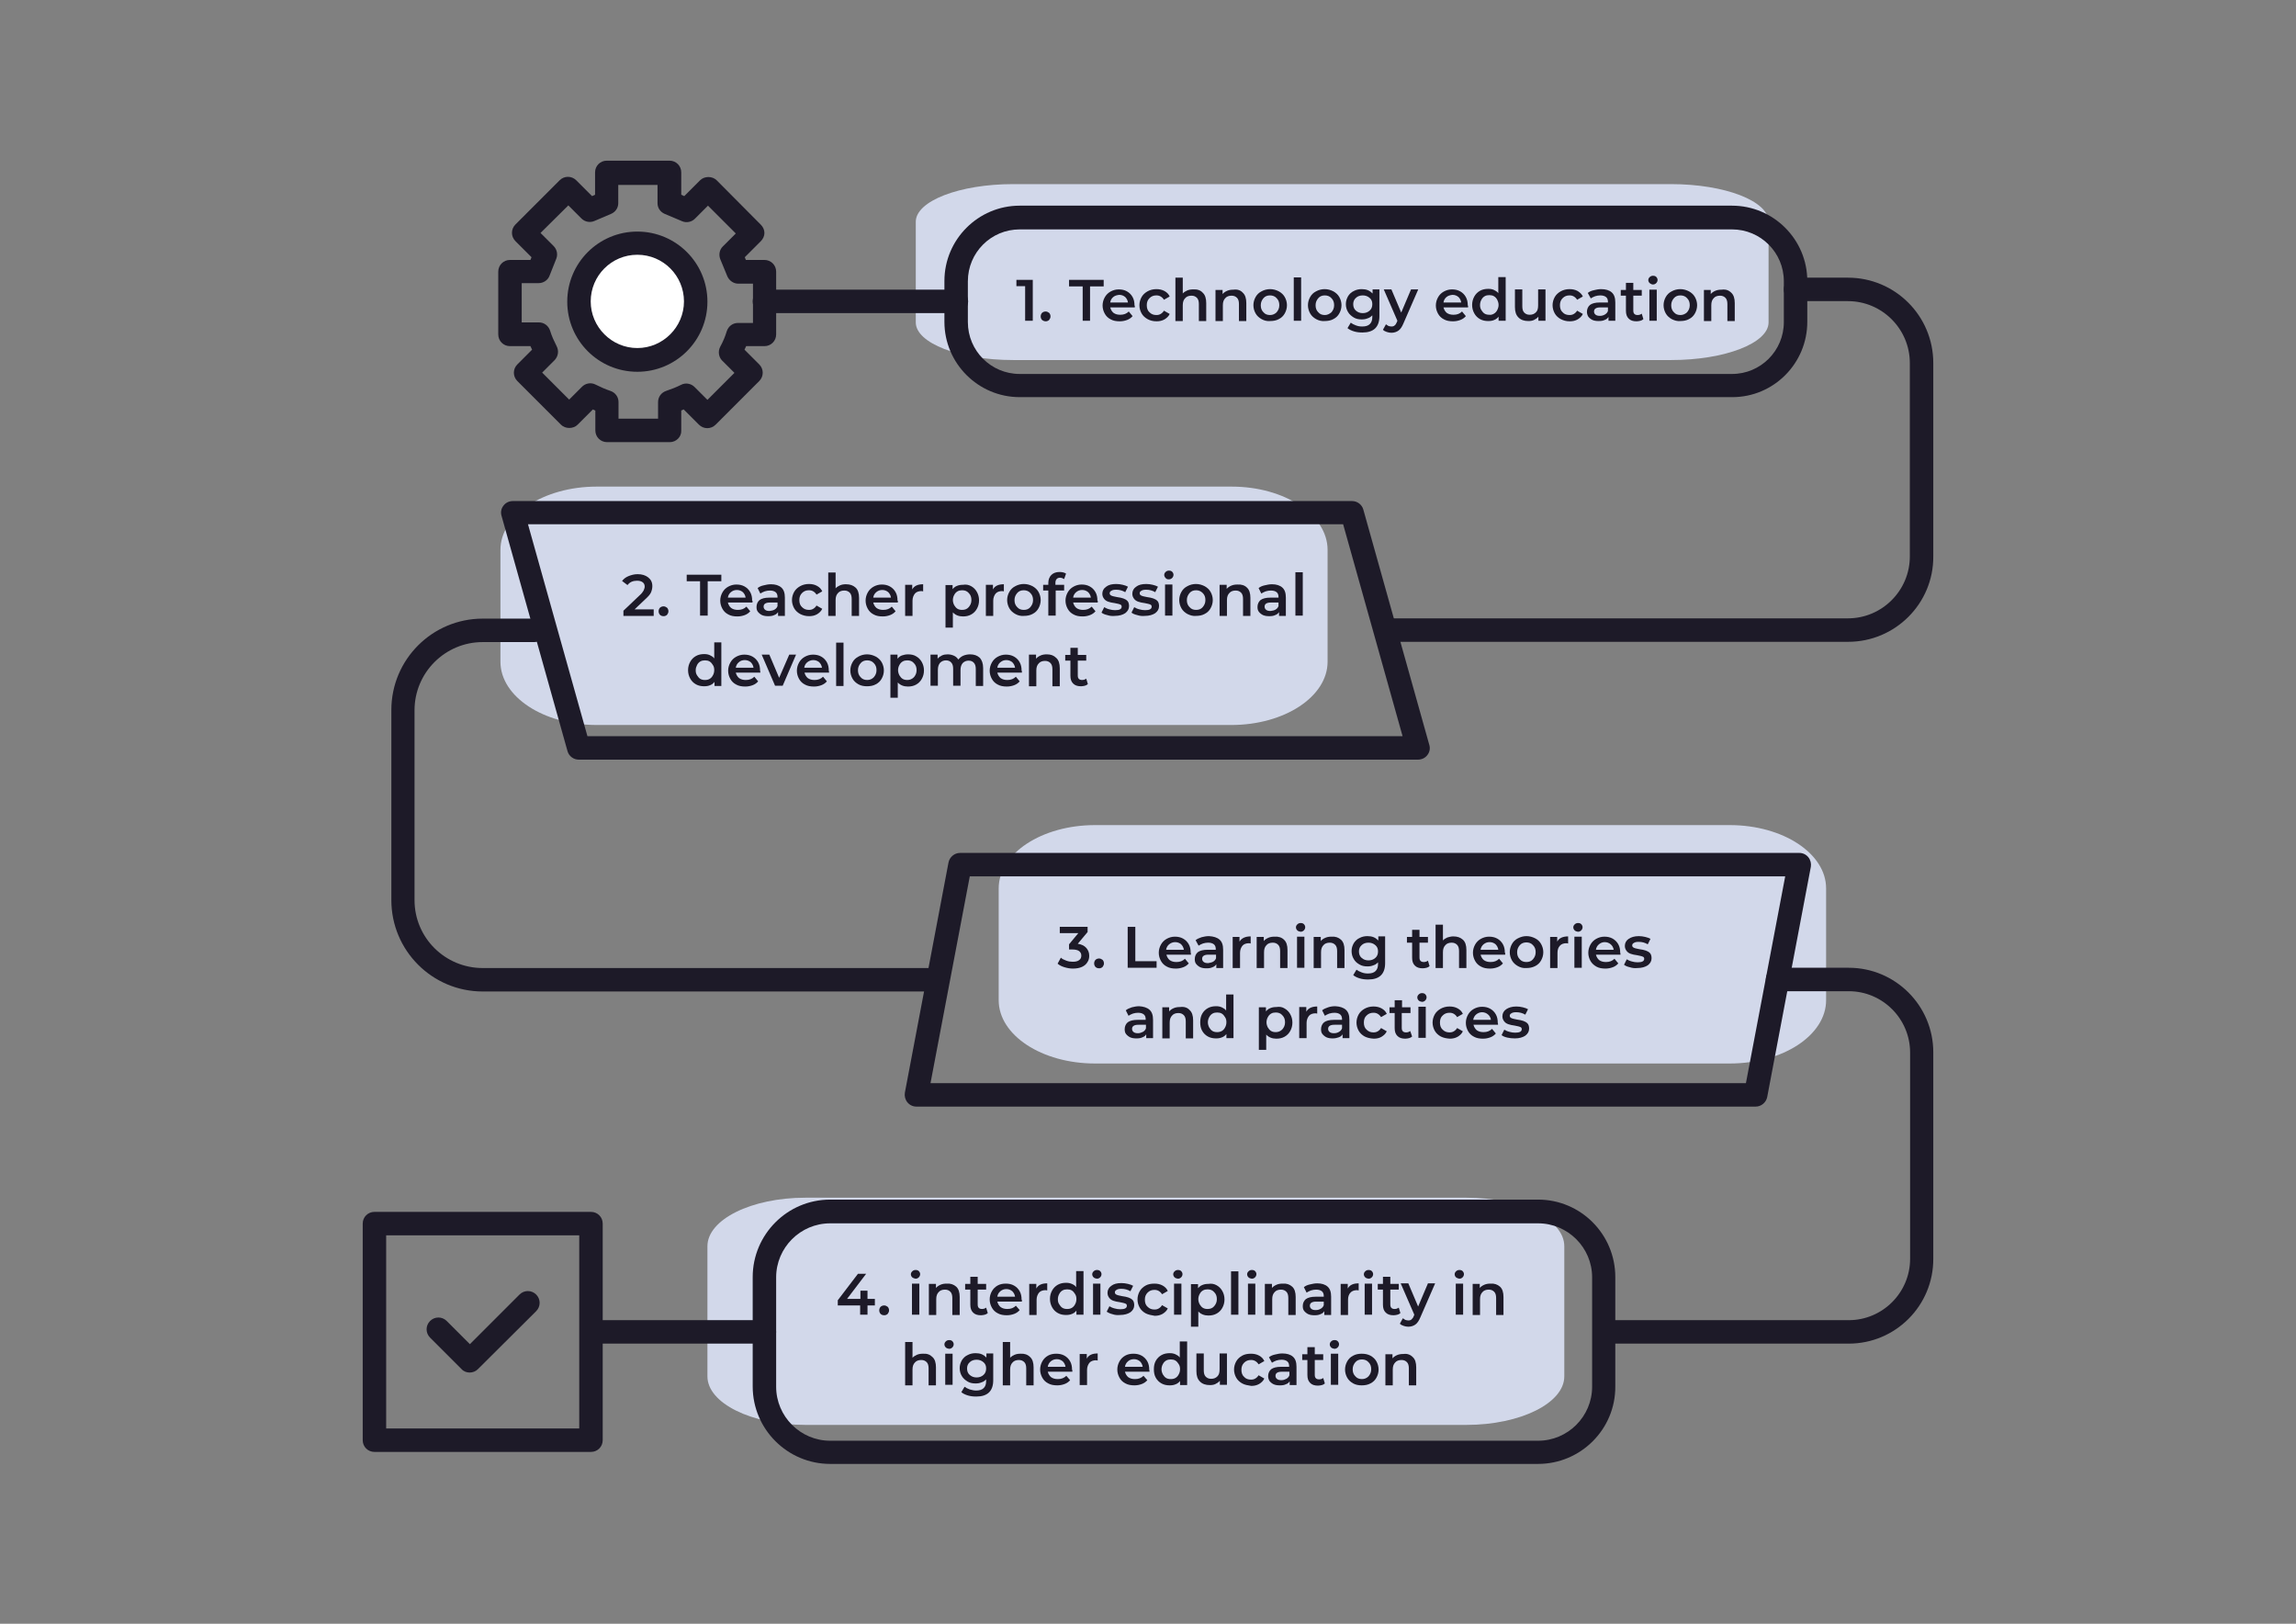 <?xml version="1.0" encoding="utf-8"?>
<!-- Generator: Adobe Illustrator 26.0.3, SVG Export Plug-In . SVG Version: 6.00 Build 0)  -->
<svg version="1.1" id="Layer_1" xmlns="http://www.w3.org/2000/svg" xmlns:xlink="http://www.w3.org/1999/xlink" x="0px" y="0px"
	 viewBox="0 0 841.9 595.3" style="enable-background:new 0 0 841.9 595.3;" xml:space="preserve">
<rect x="0" y="0" width="841.9" height="595.3" fill="#808080" stroke="none"/>
<style type="text/css">
	.st0{fill:#1D1A28;}
	.st1{fill:#FFFFFF;}
	.st2{fill:#D2D8EA;}
</style>
<g>
	<path class="st0" d="M245.6,162.1h-23c-2.4,0-4.3-1.9-4.3-4.3v-7.3c-0.3-0.1-0.6-0.2-0.9-0.4l-5.6,5.6c-1.6,1.6-4.5,1.6-6.1,0
		l-16-16c-1.7-1.7-1.7-4.4,0-6.1l5.4-5.4c-0.2-0.4-0.4-0.9-0.6-1.3h-7.5c-2.4,0-4.3-1.9-4.3-4.3v-23c0-2.4,1.9-4.3,4.3-4.3h7.5
		l0.4-1l-5.9-5.9c-1.7-1.7-1.7-4.4,0-6.1l16.2-16.2c1.7-1.7,4.4-1.7,6.1,0l5.8,5.8l1.1-0.5v-8.2c0-2.4,1.9-4.3,4.3-4.3h23
		c2.4,0,4.3,1.9,4.3,4.3v8.2l1.1,0.5l5.8-5.8c1.6-1.6,4.5-1.6,6.1,0L279,82.4c0.8,0.8,1.3,1.9,1.3,3c0,1.1-0.5,2.2-1.3,3l-5.9,5.9
		l0.4,1h6.8c2.4,0,4.3,1.9,4.3,4.3v23c0,2.4-1.9,4.3-4.3,4.3h-6.7c-0.2,0.4-0.4,0.9-0.6,1.3l5.4,5.4c1.7,1.7,1.7,4.4,0,6.1l-16,16
		c-1.7,1.7-4.4,1.7-6.1,0l-5.6-5.6c-0.3,0.1-0.6,0.3-0.9,0.4v7.4C249.9,160.1,248,162.1,245.6,162.1z M226.9,153.5h14.4v-6.1
		c0-1.9,1.2-3.5,3-4.1c1.8-0.6,3.6-1.3,5.4-2.2c1.7-0.9,3.7-0.5,5,0.8l4.7,4.7l9.9-9.9l-4.5-4.5c-1.3-1.3-1.6-3.4-0.7-5.1
		c1-1.8,1.8-3.7,2.4-5.7c0.6-1.8,2.2-3,4.1-3h5.5v-14.4h-5.4c-1.7,0-3.3-1.1-4-2.7l-2.6-6.3c-0.6-1.6-0.3-3.4,0.9-4.6l4.8-4.8
		l-10.2-10.2l-4.8,4.8c-1.2,1.2-3.1,1.6-4.7,0.9l-6.4-2.7c-1.6-0.7-2.6-2.2-2.6-3.9v-6.7h-14.4v6.7c0,1.7-1,3.2-2.6,3.9L218,81
		c-1.6,0.7-3.5,0.4-4.8-0.9l-4.8-4.8l-10.2,10.1l4.8,4.8c1.2,1.2,1.6,3,1,4.6l-2.5,6.3c-0.6,1.6-2.2,2.7-4,2.7h-6.2v14.4h6.3
		c1.9,0,3.5,1.2,4.1,3c0.6,2,1.5,3.9,2.4,5.7c0.9,1.7,0.6,3.7-0.7,5.1l-4.6,4.6l9.9,9.9l4.6-4.6c1.3-1.4,3.4-1.8,5.1-0.9
		c1.8,0.9,3.6,1.7,5.4,2.3c1.8,0.6,3,2.2,3,4.1V153.5z"/>
</g>
<g>
	<circle class="st1" cx="233.7" cy="110.5" r="21.4"/>
	<path class="st0" d="M233.7,136.3c-14.2,0-25.7-11.5-25.7-25.7s11.5-25.7,25.7-25.7s25.7,11.5,25.7,25.7S247.9,136.3,233.7,136.3z
		 M233.7,93.4c-9.5,0-17.1,7.7-17.1,17.1s7.7,17.1,17.1,17.1s17.1-7.7,17.1-17.1S243.2,93.4,233.7,93.4z"/>
</g>
<g id="Rectangle_311_00000031188705592917396990000008870024791393725094_">
	<path class="st2" d="M648.5,81.3v36.9c0,7.6-16,13.8-35.7,13.8H371.5c-19.7,0-35.7-6.2-35.7-13.8V81.3c0-7.6,16-13.8,35.7-13.8
		h241.2C632.5,67.5,648.5,73.7,648.5,81.3z"/>
</g>
<g id="Rectangle_311_00000160876046206308663390000002081890977616059052_">
	<path class="st2" d="M573.6,456.9v47.7c0,9.8-16.1,17.8-35.9,17.8H295.3c-19.8,0-35.9-8-35.9-17.8v-47.7c0-9.8,16.1-17.8,35.9-17.8
		h242.4C557.5,439.1,573.6,447.1,573.6,456.9z"/>
</g>
<g id="Rectangle_312_00000164506199058252981670000013631102390074360721_">
	<path class="st2" d="M669.6,325.7v41c0,12.8-15.8,23.2-35.3,23.2H401.5c-19.5,0-35.3-10.4-35.3-23.2v-41
		c0-12.8,15.8-23.2,35.3-23.2h232.8C653.8,302.5,669.6,312.9,669.6,325.7z"/>
</g>
<g id="Rectangle_312_00000140719231954119970350000005311828050906815162_">
	<path class="st2" d="M486.8,201.6v41c0,12.8-15.8,23.2-35.3,23.2H218.8c-19.5,0-35.3-10.4-35.3-23.2v-41
		c0-12.8,15.8-23.2,35.3-23.2h232.8C471.1,178.4,486.8,188.8,486.8,201.6z"/>
</g>
<g>
	<path class="st0" d="M635.2,145.6H373.9c-15.2,0-27.6-12.4-27.6-27.6v-15c0-15.2,12.4-27.6,27.6-27.6h261.2
		c15.2,0,27.6,12.4,27.6,27.6v15C662.7,133.2,650.4,145.6,635.2,145.6z M373.9,84.1c-10.5,0-19,8.5-19,19v15c0,10.5,8.5,19,19,19
		h261.2c10.5,0,19-8.5,19-19v-15c0-10.5-8.5-19-19-19H373.9z"/>
</g>
<g>
	<g>
		<path class="st0" d="M378.7,102.6v15h-2.8v-12.7h-3.2v-2.3H378.7z"/>
	</g>
	<g>
		<path class="st0" d="M382.1,117.3c-0.3-0.3-0.5-0.8-0.5-1.3c0-0.5,0.2-1,0.5-1.3c0.3-0.3,0.8-0.5,1.3-0.5c0.5,0,0.9,0.2,1.3,0.5
			c0.3,0.3,0.5,0.8,0.5,1.3c0,0.5-0.2,0.9-0.5,1.3c-0.3,0.3-0.8,0.5-1.2,0.5C382.9,117.8,382.5,117.6,382.1,117.3z"/>
	</g>
	<g>
		<path class="st0" d="M397,105h-5v-2.4h12.7v2.4h-5v12.6H397V105z"/>
	</g>
	<g>
		<path class="st0" d="M416.1,112.7h-9c0.2,0.8,0.6,1.5,1.2,2c0.7,0.5,1.5,0.7,2.5,0.7c1.3,0,2.3-0.4,3.1-1.2l1.4,1.7
			c-0.5,0.6-1.2,1.1-2,1.4c-0.8,0.3-1.7,0.5-2.7,0.5c-1.3,0-2.4-0.2-3.3-0.7c-1-0.5-1.7-1.2-2.2-2.1c-0.5-0.9-0.8-1.9-0.8-3
			c0-1.1,0.3-2.1,0.8-3c0.5-0.9,1.2-1.6,2.1-2.1c0.9-0.5,1.9-0.8,3-0.8c1.1,0,2.1,0.2,3,0.7c0.9,0.5,1.6,1.2,2.1,2.1
			s0.7,1.9,0.7,3.1C416.2,112.1,416.1,112.4,416.1,112.7z M408.2,108.9c-0.6,0.5-1,1.2-1.1,2h6.5c-0.1-0.8-0.5-1.5-1-2
			c-0.6-0.5-1.3-0.8-2.2-0.8C409.5,108.2,408.8,108.4,408.2,108.9z"/>
	</g>
	<g>
		<path class="st0" d="M420.8,117c-0.9-0.5-1.7-1.2-2.2-2.1c-0.5-0.9-0.8-1.9-0.8-3s0.3-2.1,0.8-3c0.5-0.9,1.3-1.6,2.2-2.1
			c0.9-0.5,2-0.8,3.2-0.8c1.1,0,2.1,0.2,3,0.7c0.9,0.5,1.5,1.1,1.9,2l-2.1,1.2c-0.3-0.5-0.7-0.9-1.2-1.2c-0.5-0.3-1-0.4-1.6-0.4
			c-1,0-1.8,0.3-2.5,1c-0.7,0.7-1,1.5-1,2.6s0.3,2,1,2.6c0.7,0.7,1.5,1,2.5,1c0.6,0,1.1-0.1,1.6-0.4c0.5-0.3,0.9-0.7,1.2-1.2
			l2.1,1.2c-0.4,0.9-1.1,1.5-1.9,2c-0.9,0.5-1.8,0.7-2.9,0.7C422.8,117.8,421.7,117.5,420.8,117z"/>
	</g>
	<g>
		<path class="st0" d="M441,107.3c0.9,0.8,1.3,2.1,1.3,3.8v6.6h-2.7v-6.2c0-1-0.2-1.8-0.7-2.3c-0.5-0.5-1.1-0.8-2-0.8
			c-1,0-1.8,0.3-2.3,0.9c-0.6,0.6-0.9,1.4-0.9,2.6v5.8h-2.7v-15.9h2.7v5.8c0.4-0.5,1-0.8,1.6-1.1c0.7-0.3,1.4-0.4,2.2-0.4
			C439,106,440.2,106.4,441,107.3z"/>
	</g>
	<g>
		<path class="st0" d="M455.7,107.3c0.9,0.8,1.3,2.1,1.3,3.8v6.6h-2.7v-6.2c0-1-0.2-1.8-0.7-2.3c-0.5-0.5-1.1-0.8-2-0.8
			c-1,0-1.8,0.3-2.3,0.9c-0.6,0.6-0.9,1.4-0.9,2.6v5.8h-2.7v-11.4h2.6v1.5c0.4-0.5,1-0.9,1.7-1.2c0.7-0.3,1.4-0.4,2.3-0.4
			C453.7,106,454.9,106.4,455.7,107.3z"/>
	</g>
	<g>
		<path class="st0" d="M462.6,117c-0.9-0.5-1.7-1.2-2.2-2.1s-0.8-1.9-0.8-3s0.3-2.1,0.8-3c0.5-0.9,1.2-1.6,2.2-2.1
			c0.9-0.5,2-0.8,3.1-0.8c1.2,0,2.2,0.3,3.2,0.8c0.9,0.5,1.7,1.2,2.2,2.1c0.5,0.9,0.8,1.9,0.8,3s-0.3,2.1-0.8,3
			c-0.5,0.9-1.2,1.6-2.2,2.1c-0.9,0.5-2,0.7-3.2,0.7C464.5,117.8,463.5,117.5,462.6,117z M468.1,114.5c0.6-0.7,1-1.5,1-2.6
			c0-1.1-0.3-1.9-1-2.6c-0.6-0.7-1.5-1-2.4-1c-1,0-1.8,0.3-2.4,1c-0.6,0.7-1,1.5-1,2.6c0,1.1,0.3,1.9,1,2.6c0.6,0.7,1.4,1,2.4,1
			C466.7,115.5,467.5,115.1,468.1,114.5z"/>
	</g>
	<g>
		<path class="st0" d="M474.4,101.7h2.7v15.9h-2.7V101.7z"/>
	</g>
	<g>
		<path class="st0" d="M482.6,117c-0.9-0.5-1.7-1.2-2.2-2.1s-0.8-1.9-0.8-3s0.3-2.1,0.8-3c0.5-0.9,1.2-1.6,2.2-2.1
			c0.9-0.5,2-0.8,3.1-0.8c1.2,0,2.2,0.3,3.2,0.8c0.9,0.5,1.7,1.2,2.2,2.1c0.5,0.9,0.8,1.9,0.8,3s-0.3,2.1-0.8,3
			c-0.5,0.9-1.2,1.6-2.2,2.1c-0.9,0.5-2,0.7-3.2,0.7C484.6,117.8,483.5,117.5,482.6,117z M488.2,114.5c0.6-0.7,1-1.5,1-2.6
			c0-1.1-0.3-1.9-1-2.6c-0.6-0.7-1.5-1-2.4-1c-1,0-1.8,0.3-2.4,1c-0.6,0.7-1,1.5-1,2.6c0,1.1,0.3,1.9,1,2.6c0.6,0.7,1.4,1,2.4,1
			C486.7,115.5,487.5,115.1,488.2,114.5z"/>
	</g>
	<g>
		<path class="st0" d="M505.8,106.2v9.7c0,4-2.1,6-6.2,6c-1.1,0-2.1-0.1-3.1-0.4c-1-0.3-1.8-0.7-2.4-1.2l1.2-2
			c0.5,0.4,1.1,0.7,1.9,1c0.8,0.3,1.5,0.4,2.3,0.4c1.3,0,2.2-0.3,2.8-0.9c0.6-0.6,0.9-1.4,0.9-2.6v-0.6c-0.5,0.5-1,0.9-1.7,1.1
			c-0.7,0.3-1.4,0.4-2.2,0.4c-1.1,0-2.1-0.2-2.9-0.7s-1.6-1.1-2.1-2c-0.5-0.8-0.8-1.8-0.8-2.9c0-1.1,0.3-2,0.8-2.9
			c0.5-0.8,1.2-1.5,2.1-1.9c0.9-0.5,1.9-0.7,2.9-0.7c0.8,0,1.6,0.1,2.3,0.4c0.7,0.3,1.2,0.7,1.7,1.2v-1.5H505.8z M502.2,113.9
			c0.7-0.6,1-1.4,1-2.4c0-1-0.3-1.7-1-2.3c-0.7-0.6-1.5-0.9-2.5-0.9c-1,0-1.9,0.3-2.5,0.9c-0.7,0.6-1,1.4-1,2.3c0,1,0.3,1.8,1,2.4
			c0.7,0.6,1.5,0.9,2.5,0.9C500.7,114.8,501.5,114.5,502.2,113.9z"/>
	</g>
	<g>
		<path class="st0" d="M520,106.2l-5.4,12.4c-0.5,1.2-1.1,2.1-1.8,2.6c-0.7,0.5-1.6,0.8-2.6,0.8c-0.6,0-1.1-0.1-1.7-0.3
			c-0.6-0.2-1-0.4-1.4-0.8l1.1-2c0.3,0.2,0.6,0.4,0.9,0.6c0.4,0.1,0.7,0.2,1.1,0.2c0.5,0,0.9-0.1,1.2-0.4c0.3-0.2,0.6-0.7,0.8-1.2
			l0.2-0.5l-5-11.5h2.8l3.6,8.5l3.6-8.5H520z"/>
	</g>
	<g>
		<path class="st0" d="M538.3,112.7h-9c0.2,0.8,0.6,1.5,1.2,2c0.7,0.5,1.5,0.7,2.5,0.7c1.3,0,2.3-0.4,3.1-1.2l1.4,1.7
			c-0.5,0.6-1.2,1.1-2,1.4c-0.8,0.3-1.7,0.5-2.7,0.5c-1.3,0-2.4-0.2-3.3-0.7c-1-0.5-1.7-1.2-2.2-2.1c-0.5-0.9-0.8-1.9-0.8-3
			c0-1.1,0.3-2.1,0.8-3c0.5-0.9,1.2-1.6,2.1-2.1c0.9-0.5,1.9-0.8,3-0.8c1.1,0,2.1,0.2,3,0.7c0.9,0.5,1.6,1.2,2.1,2.1
			c0.5,0.9,0.7,1.9,0.7,3.1C538.4,112.1,538.3,112.4,538.3,112.7z M530.4,108.9c-0.6,0.5-1,1.2-1.1,2h6.5c-0.1-0.8-0.5-1.5-1-2
			c-0.6-0.5-1.3-0.8-2.2-0.8C531.7,108.2,531,108.4,530.4,108.9z"/>
	</g>
	<g>
		<path class="st0" d="M552.1,101.7v15.9h-2.6v-1.5c-0.4,0.5-1,1-1.6,1.2c-0.6,0.3-1.4,0.4-2.2,0.4c-1.1,0-2.1-0.2-3-0.7
			c-0.9-0.5-1.6-1.2-2.1-2.1s-0.8-1.9-0.8-3.1s0.3-2.2,0.8-3.1c0.5-0.9,1.2-1.6,2.1-2.1s1.9-0.7,3-0.7c0.8,0,1.5,0.1,2.1,0.4
			c0.6,0.3,1.2,0.6,1.6,1.2v-5.9H552.1z M547.8,115c0.5-0.3,0.9-0.7,1.2-1.3s0.5-1.2,0.5-1.9s-0.2-1.3-0.5-1.9s-0.7-1-1.2-1.3
			s-1.1-0.4-1.7-0.4c-0.6,0-1.2,0.1-1.7,0.4c-0.5,0.3-0.9,0.7-1.2,1.3c-0.3,0.5-0.5,1.2-0.5,1.9s0.1,1.3,0.5,1.9
			c0.3,0.5,0.7,1,1.2,1.3c0.5,0.3,1.1,0.4,1.7,0.4C546.7,115.5,547.3,115.3,547.8,115z"/>
	</g>
	<g>
		<path class="st0" d="M566.7,106.2v11.4h-2.6v-1.5c-0.4,0.5-1,0.9-1.6,1.2c-0.6,0.3-1.3,0.4-2.1,0.4c-1.5,0-2.7-0.4-3.6-1.3
			c-0.9-0.9-1.3-2.1-1.3-3.8v-6.5h2.7v6.2c0,1,0.2,1.8,0.7,2.3c0.5,0.5,1.1,0.8,2,0.8c1,0,1.7-0.3,2.3-0.9c0.6-0.6,0.8-1.4,0.8-2.6
			v-5.8H566.7z"/>
	</g>
	<g>
		<path class="st0" d="M572.3,117c-0.9-0.5-1.7-1.2-2.2-2.1c-0.5-0.9-0.8-1.9-0.8-3s0.3-2.1,0.8-3c0.5-0.9,1.3-1.6,2.2-2.1
			c0.9-0.5,2-0.8,3.2-0.8c1.1,0,2.1,0.2,3,0.7c0.8,0.5,1.5,1.1,1.9,2l-2.1,1.2c-0.3-0.5-0.7-0.9-1.2-1.2c-0.5-0.3-1-0.4-1.6-0.4
			c-1,0-1.8,0.3-2.5,1c-0.7,0.7-1,1.5-1,2.6s0.3,2,1,2.6c0.6,0.7,1.5,1,2.5,1c0.6,0,1.1-0.1,1.6-0.4c0.5-0.3,0.9-0.7,1.2-1.2
			l2.1,1.2c-0.4,0.9-1.1,1.5-1.9,2c-0.9,0.5-1.8,0.7-2.9,0.7C574.3,117.8,573.3,117.5,572.3,117z"/>
	</g>
	<g>
		<path class="st0" d="M591,107.2c0.9,0.8,1.3,2,1.3,3.7v6.7h-2.5v-1.4c-0.3,0.5-0.8,0.9-1.4,1.1c-0.6,0.3-1.3,0.4-2.2,0.4
			c-0.9,0-1.6-0.1-2.3-0.4c-0.6-0.3-1.1-0.7-1.5-1.2c-0.3-0.5-0.5-1.1-0.5-1.8c0-1,0.4-1.9,1.1-2.5c0.8-0.6,2-0.9,3.6-0.9h3v-0.2
			c0-0.8-0.2-1.4-0.7-1.8c-0.5-0.4-1.2-0.6-2.1-0.6c-0.6,0-1.3,0.1-1.9,0.3c-0.6,0.2-1.1,0.5-1.6,0.8l-1.1-2c0.6-0.5,1.3-0.8,2.2-1
			c0.8-0.2,1.7-0.4,2.7-0.4C588.8,106,590.1,106.4,591,107.2z M588.5,115.3c0.5-0.3,0.9-0.7,1.1-1.3v-1.3h-2.8
			c-1.5,0-2.3,0.5-2.3,1.5c0,0.5,0.2,0.9,0.6,1.2c0.4,0.3,0.9,0.4,1.6,0.4C587.4,115.8,588,115.6,588.5,115.3z"/>
	</g>
	<g>
		<path class="st0" d="M602.6,117c-0.3,0.3-0.7,0.5-1.1,0.6c-0.5,0.1-0.9,0.2-1.4,0.2c-1.3,0-2.2-0.3-2.9-1c-0.7-0.7-1-1.6-1-2.9
			v-5.5h-1.9v-2.1h1.9v-2.6h2.7v2.6h3.1v2.1h-3.1v5.4c0,0.6,0.1,1,0.4,1.3c0.3,0.3,0.7,0.4,1.2,0.4c0.6,0,1.1-0.2,1.5-0.5L602.6,117
			z"/>
	</g>
	<g>
		<path class="st0" d="M604.9,103.8c-0.3-0.3-0.5-0.7-0.5-1.1c0-0.5,0.2-0.8,0.5-1.1c0.3-0.3,0.7-0.5,1.2-0.5s0.9,0.1,1.2,0.4
			c0.3,0.3,0.5,0.7,0.5,1.1c0,0.5-0.2,0.9-0.5,1.2c-0.3,0.3-0.7,0.5-1.2,0.5C605.7,104.3,605.3,104.1,604.9,103.8z M604.8,106.2h2.7
			v11.4h-2.7V106.2z"/>
	</g>
	<g>
		<path class="st0" d="M613,117c-0.9-0.5-1.7-1.2-2.2-2.1s-0.8-1.9-0.8-3s0.3-2.1,0.8-3c0.5-0.9,1.2-1.6,2.2-2.1
			c0.9-0.5,2-0.8,3.1-0.8c1.2,0,2.2,0.3,3.2,0.8c0.9,0.5,1.7,1.2,2.2,2.1c0.5,0.9,0.8,1.9,0.8,3s-0.3,2.1-0.8,3s-1.2,1.6-2.2,2.1
			c-0.9,0.5-2,0.7-3.2,0.7C615,117.8,614,117.5,613,117z M618.6,114.5c0.6-0.7,1-1.5,1-2.6c0-1.1-0.3-1.9-1-2.6
			c-0.6-0.7-1.5-1-2.4-1c-1,0-1.8,0.3-2.4,1c-0.6,0.7-1,1.5-1,2.6c0,1.1,0.3,1.9,1,2.6c0.6,0.7,1.4,1,2.4,1
			C617.1,115.5,618,115.1,618.6,114.5z"/>
	</g>
	<g>
		<path class="st0" d="M634.8,107.3c0.9,0.8,1.3,2.1,1.3,3.8v6.6h-2.7v-6.2c0-1-0.2-1.8-0.7-2.3c-0.5-0.5-1.1-0.8-2-0.8
			c-1,0-1.8,0.3-2.3,0.9c-0.6,0.6-0.9,1.4-0.9,2.6v5.8h-2.7v-11.4h2.5v1.5c0.4-0.5,1-0.9,1.7-1.2c0.7-0.3,1.4-0.4,2.3-0.4
			C632.8,106,633.9,106.4,634.8,107.3z"/>
	</g>
</g>
<g>
	<path class="st0" d="M519.9,278.5H212.2c-1.9,0-3.6-1.3-4.1-3.1l-24.2-86.3c-0.4-1.3-0.1-2.7,0.7-3.7c0.8-1.1,2.1-1.7,3.4-1.7
		h307.8c1.9,0,3.6,1.3,4.1,3.1l24.2,86.3c0.4,1.3,0.1,2.7-0.7,3.7C522.6,277.9,521.3,278.5,519.9,278.5z M215.4,269.9h298.9
		l-21.8-77.7H193.6L215.4,269.9z"/>
</g>
<g>
	<g>
		<path class="st0" d="M239.7,223.4v2.4h-11.1v-1.9l6-5.7c0.7-0.6,1.1-1.2,1.4-1.7c0.2-0.5,0.4-1,0.4-1.4c0-0.7-0.2-1.2-0.7-1.6
			c-0.5-0.4-1.2-0.6-2.1-0.6c-1.5,0-2.7,0.5-3.5,1.6l-2-1.5c0.6-0.8,1.4-1.4,2.4-1.8c1-0.4,2.1-0.7,3.3-0.7c1.6,0,2.9,0.4,3.9,1.2
			c1,0.8,1.5,1.8,1.5,3.2c0,0.8-0.2,1.6-0.5,2.3s-1,1.5-2,2.4l-4,3.8H239.7z"/>
	</g>
	<g>
		<path class="st0" d="M242,225.4c-0.3-0.3-0.5-0.8-0.5-1.3c0-0.5,0.2-1,0.5-1.3c0.3-0.3,0.8-0.5,1.3-0.5c0.5,0,0.9,0.2,1.3,0.5
			c0.3,0.3,0.5,0.8,0.5,1.3c0,0.5-0.2,0.9-0.5,1.3c-0.3,0.3-0.8,0.5-1.2,0.5C242.7,225.9,242.3,225.7,242,225.4z"/>
	</g>
	<g>
		<path class="st0" d="M256.8,213.1h-5v-2.4h12.7v2.4h-5v12.6h-2.8V213.1z"/>
	</g>
	<g>
		<path class="st0" d="M275.9,220.9h-9c0.2,0.8,0.6,1.5,1.2,2c0.7,0.5,1.5,0.7,2.5,0.7c1.3,0,2.3-0.4,3.1-1.2l1.4,1.7
			c-0.5,0.6-1.2,1.1-2,1.4c-0.8,0.3-1.7,0.5-2.7,0.5c-1.3,0-2.4-0.2-3.3-0.7c-1-0.5-1.7-1.2-2.2-2.1c-0.5-0.9-0.8-1.9-0.8-3
			c0-1.1,0.3-2.1,0.8-3c0.5-0.9,1.2-1.6,2.1-2.1c0.9-0.5,1.9-0.8,3-0.8c1.1,0,2.1,0.2,3,0.7c0.9,0.5,1.6,1.2,2.1,2.1
			c0.5,0.9,0.7,1.9,0.7,3.1C276,220.3,276,220.5,275.9,220.9z M268,217.1c-0.6,0.5-1,1.2-1.1,2h6.5c-0.1-0.8-0.5-1.5-1-2
			c-0.6-0.5-1.3-0.8-2.2-0.8C269.3,216.3,268.6,216.6,268,217.1z"/>
	</g>
	<g>
		<path class="st0" d="M286.5,215.4c0.9,0.8,1.3,2,1.3,3.7v6.7h-2.5v-1.4c-0.3,0.5-0.8,0.9-1.4,1.1c-0.6,0.3-1.3,0.4-2.2,0.4
			c-0.9,0-1.6-0.1-2.3-0.4c-0.6-0.3-1.1-0.7-1.5-1.2c-0.4-0.5-0.5-1.1-0.5-1.8c0-1,0.4-1.9,1.1-2.5c0.8-0.6,2-0.9,3.6-0.9h3v-0.2
			c0-0.8-0.2-1.4-0.7-1.8c-0.5-0.4-1.2-0.6-2.1-0.6c-0.6,0-1.3,0.1-1.9,0.3c-0.6,0.2-1.1,0.5-1.6,0.8l-1-2c0.6-0.5,1.3-0.8,2.2-1
			c0.8-0.2,1.7-0.4,2.7-0.4C284.3,214.2,285.6,214.6,286.5,215.4z M284,223.5c0.5-0.3,0.9-0.7,1.1-1.3v-1.3h-2.8
			c-1.5,0-2.3,0.5-2.3,1.5c0,0.5,0.2,0.9,0.6,1.2c0.4,0.3,0.9,0.4,1.6,0.4C282.9,223.9,283.5,223.8,284,223.5z"/>
	</g>
	<g>
		<path class="st0" d="M293.4,225.1c-0.9-0.5-1.7-1.2-2.2-2.1c-0.5-0.9-0.8-1.9-0.8-3s0.3-2.1,0.8-3c0.5-0.9,1.3-1.6,2.2-2.1
			c0.9-0.5,2-0.8,3.2-0.8c1.1,0,2.1,0.2,3,0.7c0.9,0.5,1.5,1.1,1.9,2l-2.1,1.2c-0.3-0.5-0.7-0.9-1.2-1.2c-0.5-0.3-1-0.4-1.6-0.4
			c-1,0-1.8,0.3-2.5,1c-0.7,0.7-1,1.5-1,2.6s0.3,2,1,2.6c0.7,0.7,1.5,1,2.5,1c0.6,0,1.1-0.1,1.6-0.4c0.5-0.3,0.9-0.7,1.2-1.2
			l2.1,1.2c-0.4,0.9-1.1,1.5-1.9,2c-0.9,0.5-1.8,0.7-2.9,0.7C295.4,225.9,294.4,225.6,293.4,225.1z"/>
	</g>
	<g>
		<path class="st0" d="M313.7,215.4c0.9,0.8,1.3,2.1,1.3,3.8v6.6h-2.7v-6.2c0-1-0.2-1.8-0.7-2.3c-0.5-0.5-1.1-0.8-2-0.8
			c-1,0-1.8,0.3-2.3,0.9c-0.6,0.6-0.9,1.4-0.9,2.6v5.8h-2.7v-15.9h2.7v5.8c0.4-0.5,1-0.8,1.6-1.1c0.7-0.3,1.4-0.4,2.2-0.4
			C311.7,214.2,312.8,214.6,313.7,215.4z"/>
	</g>
	<g>
		<path class="st0" d="M329.2,220.9h-9c0.2,0.8,0.6,1.5,1.2,2c0.7,0.5,1.5,0.7,2.5,0.7c1.3,0,2.3-0.4,3.1-1.2l1.4,1.7
			c-0.5,0.6-1.2,1.1-2,1.4c-0.8,0.3-1.7,0.5-2.7,0.5c-1.3,0-2.4-0.2-3.3-0.7c-1-0.5-1.7-1.2-2.2-2.1c-0.5-0.9-0.8-1.9-0.8-3
			c0-1.1,0.3-2.1,0.8-3c0.5-0.9,1.2-1.6,2.1-2.1c0.9-0.5,1.9-0.8,3-0.8c1.1,0,2.1,0.2,3,0.7c0.9,0.5,1.6,1.2,2.1,2.1
			c0.5,0.9,0.7,1.9,0.7,3.1C329.3,220.3,329.3,220.5,329.2,220.9z M321.3,217.1c-0.6,0.5-1,1.2-1.1,2h6.5c-0.1-0.8-0.5-1.5-1-2
			c-0.6-0.5-1.3-0.8-2.2-0.8C322.6,216.3,321.9,216.6,321.3,217.1z"/>
	</g>
	<g>
		<path class="st0" d="M338.5,214.2v2.6c-0.2,0-0.4-0.1-0.6-0.1c-1,0-1.9,0.3-2.4,0.9s-0.9,1.5-0.9,2.6v5.6h-2.7v-11.4h2.6v1.7
			C335.2,214.8,336.5,214.2,338.5,214.2z"/>
	</g>
	<g>
		<path class="st0" d="M356.1,214.9c0.9,0.5,1.6,1.2,2.1,2.1c0.5,0.9,0.8,1.9,0.8,3.1s-0.3,2.2-0.8,3.1c-0.5,0.9-1.2,1.6-2.1,2.1
			c-0.9,0.5-1.9,0.7-3,0.7c-1.5,0-2.8-0.5-3.7-1.5v5.6h-2.7v-15.6h2.6v1.5c0.4-0.5,1-1,1.6-1.2c0.7-0.3,1.4-0.4,2.2-0.4
			C354.2,214.2,355.2,214.4,356.1,214.9z M355.2,222.6c0.6-0.7,1-1.5,1-2.6c0-1.1-0.3-1.9-1-2.6c-0.6-0.7-1.4-1-2.4-1
			c-0.6,0-1.2,0.1-1.7,0.4c-0.5,0.3-0.9,0.7-1.2,1.3c-0.3,0.5-0.5,1.2-0.5,1.9s0.2,1.3,0.5,1.9c0.3,0.5,0.7,1,1.2,1.3
			c0.5,0.3,1.1,0.4,1.7,0.4C353.8,223.6,354.6,223.3,355.2,222.6z"/>
	</g>
	<g>
		<path class="st0" d="M368.1,214.2v2.6c-0.2,0-0.4-0.1-0.6-0.1c-1,0-1.9,0.3-2.4,0.9s-0.9,1.5-0.9,2.6v5.6h-2.7v-11.4h2.6v1.7
			C364.8,214.8,366.1,214.2,368.1,214.2z"/>
	</g>
	<g>
		<path class="st0" d="M372.3,225.1c-0.9-0.5-1.7-1.2-2.2-2.1c-0.5-0.9-0.8-1.9-0.8-3s0.3-2.1,0.8-3c0.5-0.9,1.2-1.6,2.2-2.1
			c0.9-0.5,2-0.8,3.1-0.8c1.2,0,2.2,0.3,3.2,0.8c0.9,0.5,1.7,1.2,2.2,2.1c0.5,0.9,0.8,1.9,0.8,3s-0.3,2.1-0.8,3
			c-0.5,0.9-1.2,1.6-2.2,2.1c-0.9,0.5-2,0.7-3.2,0.7C374.2,225.9,373.2,225.6,372.3,225.1z M377.8,222.6c0.6-0.7,1-1.5,1-2.6
			c0-1.1-0.3-1.9-1-2.6c-0.6-0.7-1.5-1-2.4-1c-1,0-1.8,0.3-2.4,1c-0.6,0.7-1,1.5-1,2.6c0,1.1,0.3,1.9,1,2.6c0.6,0.7,1.4,1,2.4,1
			C376.4,223.6,377.2,223.3,377.8,222.6z"/>
	</g>
	<g>
		<path class="st0" d="M387,213.7v0.7h3.2v2.1h-3.1v9.2h-2.7v-9.2h-1.9v-2.1h1.9v-0.7c0-1.2,0.4-2.2,1.1-2.9c0.7-0.7,1.7-1.1,3-1.1
			c1,0,1.8,0.2,2.4,0.6l-0.7,2c-0.5-0.3-1-0.5-1.5-0.5C387.6,211.8,387,212.5,387,213.7z"/>
	</g>
	<g>
		<path class="st0" d="M402.5,220.9h-9c0.2,0.8,0.6,1.5,1.2,2c0.7,0.5,1.5,0.7,2.5,0.7c1.3,0,2.3-0.4,3.1-1.2l1.4,1.7
			c-0.5,0.6-1.2,1.1-2,1.4c-0.8,0.3-1.7,0.5-2.7,0.5c-1.3,0-2.4-0.2-3.3-0.7c-1-0.5-1.7-1.2-2.2-2.1c-0.5-0.9-0.8-1.9-0.8-3
			c0-1.1,0.3-2.1,0.8-3c0.5-0.9,1.2-1.6,2.1-2.1c0.9-0.5,1.9-0.8,3-0.8c1.1,0,2.1,0.2,3,0.7c0.9,0.5,1.6,1.2,2.1,2.1
			c0.5,0.9,0.7,1.9,0.7,3.1C402.6,220.3,402.6,220.5,402.5,220.9z M394.6,217.1c-0.6,0.5-1,1.2-1.1,2h6.5c-0.1-0.8-0.5-1.5-1-2
			c-0.6-0.5-1.3-0.8-2.2-0.8C395.9,216.3,395.2,216.6,394.6,217.1z"/>
	</g>
	<g>
		<path class="st0" d="M406,225.5c-0.9-0.2-1.6-0.5-2.1-0.9l1-2c0.5,0.3,1.1,0.6,1.9,0.8c0.7,0.2,1.4,0.3,2.1,0.3
			c1.6,0,2.4-0.4,2.4-1.3c0-0.4-0.2-0.7-0.6-0.8c-0.4-0.2-1.1-0.3-2-0.5c-0.9-0.1-1.7-0.3-2.3-0.5c-0.6-0.2-1.1-0.5-1.5-1
			c-0.4-0.5-0.7-1.1-0.7-1.9c0-1.1,0.5-2,1.4-2.6c0.9-0.7,2.1-1,3.7-1c0.8,0,1.6,0.1,2.4,0.3c0.8,0.2,1.4,0.4,1.9,0.7l-1,2
			c-1-0.6-2.1-0.9-3.3-0.9c-0.8,0-1.4,0.1-1.8,0.4c-0.4,0.2-0.6,0.5-0.6,0.9c0,0.4,0.2,0.7,0.7,0.9c0.4,0.2,1.1,0.3,2,0.5
			c0.9,0.1,1.7,0.3,2.3,0.5c0.6,0.2,1.1,0.5,1.5,0.9c0.4,0.4,0.6,1.1,0.6,1.9c0,1.1-0.5,1.9-1.4,2.6c-0.9,0.6-2.2,1-3.8,1
			C407.8,225.9,406.9,225.8,406,225.5z"/>
	</g>
	<g>
		<path class="st0" d="M417,225.5c-0.9-0.2-1.6-0.5-2.1-0.9l1-2c0.5,0.3,1.1,0.6,1.9,0.8c0.7,0.2,1.4,0.3,2.1,0.3
			c1.6,0,2.4-0.4,2.4-1.3c0-0.4-0.2-0.7-0.6-0.8c-0.4-0.2-1.1-0.3-2-0.5c-0.9-0.1-1.7-0.3-2.3-0.5c-0.6-0.2-1.1-0.5-1.5-1
			c-0.4-0.5-0.7-1.1-0.7-1.9c0-1.1,0.5-2,1.4-2.6c0.9-0.7,2.1-1,3.7-1c0.8,0,1.6,0.1,2.4,0.3c0.8,0.2,1.4,0.4,1.9,0.7l-1,2
			c-1-0.6-2.1-0.9-3.3-0.9c-0.8,0-1.4,0.1-1.8,0.4c-0.4,0.2-0.6,0.5-0.6,0.9c0,0.4,0.2,0.7,0.7,0.9c0.4,0.2,1.1,0.3,2,0.5
			c0.9,0.1,1.7,0.3,2.3,0.5c0.6,0.2,1.1,0.5,1.5,0.9s0.6,1.1,0.6,1.9c0,1.1-0.5,1.9-1.4,2.6c-0.9,0.6-2.2,1-3.8,1
			C418.8,225.9,417.9,225.8,417,225.5z"/>
	</g>
	<g>
		<path class="st0" d="M427.4,211.9c-0.3-0.3-0.5-0.7-0.5-1.1c0-0.5,0.2-0.8,0.5-1.1c0.3-0.3,0.7-0.5,1.2-0.5c0.5,0,0.9,0.1,1.2,0.4
			c0.3,0.3,0.5,0.7,0.5,1.1c0,0.5-0.2,0.9-0.5,1.2c-0.3,0.3-0.7,0.5-1.2,0.5C428.1,212.4,427.7,212.3,427.4,211.9z M427.2,214.3h2.7
			v11.4h-2.7V214.3z"/>
	</g>
	<g>
		<path class="st0" d="M435.4,225.1c-0.9-0.5-1.7-1.2-2.2-2.1c-0.5-0.9-0.8-1.9-0.8-3s0.3-2.1,0.8-3c0.5-0.9,1.2-1.6,2.2-2.1
			c0.9-0.5,2-0.8,3.1-0.8c1.2,0,2.2,0.3,3.2,0.8c0.9,0.5,1.7,1.2,2.2,2.1c0.5,0.9,0.8,1.9,0.8,3s-0.3,2.1-0.8,3
			c-0.5,0.9-1.2,1.6-2.2,2.1c-0.9,0.5-2,0.7-3.2,0.7C437.4,225.9,436.4,225.6,435.4,225.1z M441,222.6c0.6-0.7,1-1.5,1-2.6
			c0-1.1-0.3-1.9-1-2.6s-1.5-1-2.4-1c-1,0-1.8,0.3-2.4,1c-0.6,0.7-1,1.5-1,2.6c0,1.1,0.3,1.9,1,2.6c0.6,0.7,1.4,1,2.4,1
			C439.6,223.6,440.4,223.3,441,222.6z"/>
	</g>
	<g>
		<path class="st0" d="M457.2,215.4c0.9,0.8,1.3,2.1,1.3,3.8v6.6h-2.7v-6.2c0-1-0.2-1.8-0.7-2.3c-0.5-0.5-1.1-0.8-2-0.8
			c-1,0-1.8,0.3-2.3,0.9c-0.6,0.6-0.9,1.4-0.9,2.6v5.8h-2.7v-11.4h2.6v1.5c0.4-0.5,1-0.9,1.7-1.2s1.4-0.4,2.3-0.4
			C455.2,214.2,456.4,214.6,457.2,215.4z"/>
	</g>
	<g>
		<path class="st0" d="M470.2,215.4c0.9,0.8,1.3,2,1.3,3.7v6.7H469v-1.4c-0.3,0.5-0.8,0.9-1.4,1.1c-0.6,0.3-1.3,0.4-2.2,0.4
			c-0.9,0-1.6-0.1-2.3-0.4c-0.6-0.3-1.1-0.7-1.5-1.2c-0.4-0.5-0.5-1.1-0.5-1.8c0-1,0.4-1.9,1.1-2.5c0.8-0.6,2-0.9,3.6-0.9h3v-0.2
			c0-0.8-0.2-1.4-0.7-1.8c-0.5-0.4-1.2-0.6-2.1-0.6c-0.6,0-1.3,0.1-1.9,0.3c-0.6,0.2-1.1,0.5-1.6,0.8l-1-2c0.6-0.5,1.3-0.8,2.2-1
			s1.7-0.4,2.7-0.4C468,214.2,469.3,214.6,470.2,215.4z M467.7,223.5c0.5-0.3,0.9-0.7,1.1-1.3v-1.3h-2.8c-1.5,0-2.3,0.5-2.3,1.5
			c0,0.5,0.2,0.9,0.6,1.2c0.4,0.3,0.9,0.4,1.6,0.4C466.6,223.9,467.2,223.8,467.7,223.5z"/>
	</g>
	<g>
		<path class="st0" d="M475,209.8h2.7v15.9H475V209.8z"/>
	</g>
	<g>
		<path class="st0" d="M264.5,235.6v15.9H262V250c-0.4,0.5-1,1-1.6,1.2c-0.7,0.3-1.4,0.4-2.2,0.4c-1.1,0-2.1-0.2-3-0.7
			c-0.9-0.5-1.6-1.2-2.1-2.1c-0.5-0.9-0.8-1.9-0.8-3.1s0.3-2.2,0.8-3.1c0.5-0.9,1.2-1.6,2.1-2.1c0.9-0.5,1.9-0.7,3-0.7
			c0.8,0,1.4,0.1,2.1,0.4c0.6,0.3,1.2,0.6,1.6,1.2v-5.9H264.5z M260.2,248.9c0.5-0.3,0.9-0.7,1.2-1.3c0.3-0.5,0.5-1.2,0.5-1.9
			s-0.1-1.3-0.5-1.9c-0.3-0.5-0.7-1-1.2-1.3c-0.5-0.3-1.1-0.4-1.7-0.4s-1.2,0.1-1.7,0.4c-0.5,0.3-0.9,0.7-1.2,1.3s-0.5,1.2-0.5,1.9
			s0.1,1.3,0.5,1.9s0.7,1,1.2,1.3c0.5,0.3,1.1,0.4,1.7,0.4S259.7,249.2,260.2,248.9z"/>
	</g>
	<g>
		<path class="st0" d="M278.8,246.6h-9c0.2,0.8,0.6,1.5,1.2,2c0.7,0.5,1.5,0.7,2.5,0.7c1.3,0,2.3-0.4,3.1-1.2l1.4,1.7
			c-0.5,0.6-1.2,1.1-2,1.4c-0.8,0.3-1.7,0.5-2.7,0.5c-1.3,0-2.4-0.2-3.3-0.7c-1-0.5-1.7-1.2-2.2-2.1c-0.5-0.9-0.8-1.9-0.8-3
			c0-1.1,0.3-2.1,0.8-3c0.5-0.9,1.2-1.6,2.1-2.1c0.9-0.5,1.9-0.8,3-0.8c1.1,0,2.1,0.2,3,0.7c0.9,0.5,1.6,1.2,2.1,2.1
			c0.5,0.9,0.7,1.9,0.7,3.1C278.8,246,278.8,246.3,278.8,246.6z M270.9,242.8c-0.6,0.5-1,1.2-1.1,2h6.5c-0.1-0.8-0.5-1.5-1-2
			c-0.6-0.5-1.3-0.8-2.2-0.8C272.2,242,271.4,242.3,270.9,242.8z"/>
	</g>
	<g>
		<path class="st0" d="M291.9,240l-4.9,11.4h-2.8l-4.9-11.4h2.8l3.6,8.5l3.7-8.5H291.9z"/>
	</g>
	<g>
		<path class="st0" d="M304,246.6h-9c0.2,0.8,0.6,1.5,1.2,2c0.7,0.5,1.5,0.7,2.5,0.7c1.3,0,2.3-0.4,3.1-1.2l1.4,1.7
			c-0.5,0.6-1.2,1.1-2,1.4c-0.8,0.3-1.7,0.5-2.7,0.5c-1.3,0-2.4-0.2-3.3-0.7c-1-0.5-1.7-1.2-2.2-2.1c-0.5-0.9-0.8-1.9-0.8-3
			c0-1.1,0.3-2.1,0.8-3c0.5-0.9,1.2-1.6,2.1-2.1c0.9-0.5,1.9-0.8,3-0.8c1.1,0,2.1,0.2,3,0.7c0.9,0.5,1.6,1.2,2.1,2.1
			s0.7,1.9,0.7,3.1C304,246,304,246.3,304,246.6z M296,242.8c-0.6,0.5-1,1.2-1.1,2h6.5c-0.1-0.8-0.5-1.5-1-2
			c-0.6-0.5-1.3-0.8-2.2-0.8C297.4,242,296.6,242.3,296,242.8z"/>
	</g>
	<g>
		<path class="st0" d="M306.6,235.6h2.7v15.9h-2.7V235.6z"/>
	</g>
	<g>
		<path class="st0" d="M314.8,250.9c-0.9-0.5-1.7-1.2-2.2-2.1c-0.5-0.9-0.8-1.9-0.8-3s0.3-2.1,0.8-3c0.5-0.9,1.2-1.6,2.2-2.1
			c0.9-0.5,2-0.8,3.1-0.8c1.2,0,2.2,0.3,3.2,0.8c0.9,0.5,1.7,1.2,2.2,2.1c0.5,0.9,0.8,1.9,0.8,3s-0.3,2.1-0.8,3
			c-0.5,0.9-1.2,1.6-2.2,2.1c-0.9,0.5-2,0.7-3.2,0.7C316.8,251.6,315.7,251.4,314.8,250.9z M320.4,248.3c0.6-0.7,1-1.5,1-2.6
			s-0.3-1.9-1-2.6c-0.6-0.7-1.5-1-2.4-1c-1,0-1.8,0.3-2.4,1c-0.6,0.7-1,1.5-1,2.6s0.3,1.9,1,2.6c0.6,0.7,1.4,1,2.4,1
			C318.9,249.3,319.7,249,320.4,248.3z"/>
	</g>
	<g>
		<path class="st0" d="M335.9,240.6c0.9,0.5,1.6,1.2,2.1,2.1c0.5,0.9,0.8,1.9,0.8,3.1s-0.3,2.2-0.8,3.1c-0.5,0.9-1.2,1.6-2.1,2.1
			c-0.9,0.5-1.9,0.7-3,0.7c-1.5,0-2.8-0.5-3.7-1.5v5.6h-2.7V240h2.6v1.5c0.4-0.5,1-1,1.6-1.2s1.4-0.4,2.2-0.4
			C334.1,239.9,335.1,240.1,335.9,240.6z M335.1,248.3c0.6-0.7,1-1.5,1-2.6s-0.3-1.9-1-2.6c-0.6-0.7-1.4-1-2.4-1
			c-0.6,0-1.2,0.1-1.7,0.4c-0.5,0.3-0.9,0.7-1.2,1.3c-0.3,0.5-0.5,1.2-0.5,1.9s0.2,1.3,0.5,1.9c0.3,0.5,0.7,1,1.2,1.3
			c0.5,0.3,1.1,0.4,1.7,0.4C333.6,249.3,334.4,249,335.1,248.3z"/>
	</g>
	<g>
		<path class="st0" d="M359.2,241.1c0.8,0.8,1.3,2.1,1.3,3.8v6.6h-2.7v-6.2c0-1-0.2-1.8-0.7-2.3c-0.4-0.5-1.1-0.8-1.9-0.8
			c-0.9,0-1.6,0.3-2.2,0.9c-0.5,0.6-0.8,1.4-0.8,2.5v5.8h-2.7v-6.2c0-1-0.2-1.8-0.7-2.3c-0.4-0.5-1.1-0.8-1.9-0.8
			c-0.9,0-1.6,0.3-2.2,0.9c-0.5,0.6-0.8,1.4-0.8,2.6v5.8h-2.7V240h2.6v1.5c0.4-0.5,1-0.9,1.6-1.2c0.6-0.3,1.4-0.4,2.1-0.4
			c0.9,0,1.6,0.2,2.3,0.5c0.7,0.3,1.2,0.8,1.6,1.4c0.5-0.6,1.1-1.1,1.8-1.4c0.7-0.3,1.6-0.5,2.5-0.5
			C357.2,239.9,358.3,240.3,359.2,241.1z"/>
	</g>
	<g>
		<path class="st0" d="M374.7,246.6h-9c0.2,0.8,0.6,1.5,1.2,2c0.7,0.5,1.5,0.7,2.5,0.7c1.3,0,2.3-0.4,3.1-1.2l1.4,1.7
			c-0.5,0.6-1.2,1.1-2,1.4c-0.8,0.3-1.7,0.5-2.7,0.5c-1.3,0-2.4-0.2-3.3-0.7c-1-0.5-1.7-1.2-2.2-2.1c-0.5-0.9-0.8-1.9-0.8-3
			c0-1.1,0.3-2.1,0.8-3c0.5-0.9,1.2-1.6,2.1-2.1c0.9-0.5,1.9-0.8,3-0.8c1.1,0,2.1,0.2,3,0.7c0.9,0.5,1.6,1.2,2.1,2.1
			s0.7,1.9,0.7,3.1C374.8,246,374.7,246.3,374.7,246.6z M366.8,242.8c-0.6,0.5-1,1.2-1.1,2h6.5c-0.1-0.8-0.5-1.5-1-2
			c-0.6-0.5-1.3-0.8-2.2-0.8C368.1,242,367.4,242.3,366.8,242.8z"/>
	</g>
	<g>
		<path class="st0" d="M387.3,241.2c0.9,0.8,1.3,2.1,1.3,3.8v6.6h-2.7v-6.2c0-1-0.2-1.8-0.7-2.3c-0.5-0.5-1.1-0.8-2-0.8
			c-1,0-1.8,0.3-2.3,0.9c-0.6,0.6-0.9,1.4-0.9,2.6v5.8h-2.7V240h2.6v1.5c0.4-0.5,1-0.9,1.7-1.2c0.7-0.3,1.4-0.4,2.3-0.4
			C385.3,239.9,386.4,240.3,387.3,241.2z"/>
	</g>
	<g>
		<path class="st0" d="M398.9,250.8c-0.3,0.3-0.7,0.5-1.1,0.6c-0.5,0.1-0.9,0.2-1.4,0.2c-1.3,0-2.2-0.3-2.9-1c-0.7-0.7-1-1.6-1-2.9
			v-5.5h-1.9v-2.1h1.9v-2.6h2.7v2.6h3.1v2.1h-3.1v5.4c0,0.6,0.1,1,0.4,1.3c0.3,0.3,0.7,0.4,1.2,0.4c0.6,0,1.1-0.2,1.5-0.5
			L398.9,250.8z"/>
	</g>
</g>
<g>
	<path class="st0" d="M643.8,405.7H336c-1.3,0-2.5-0.6-3.3-1.6c-0.8-1-1.1-2.3-0.9-3.5l16-84.4c0.4-2,2.2-3.5,4.2-3.5h307.8
		c1.3,0,2.5,0.6,3.3,1.6c0.8,1,1.1,2.3,0.9,3.5l-16,84.4C647.6,404.2,645.8,405.7,643.8,405.7z M341.2,397.1h299l14.4-75.8h-299
		L341.2,397.1z"/>
</g>
<g>
	<g>
		<path class="st0" d="M398.3,347.5c0.7,0.8,1.1,1.7,1.1,2.9c0,0.9-0.2,1.7-0.7,2.4c-0.4,0.7-1.1,1.3-2,1.7c-0.9,0.4-2,0.6-3.3,0.6
			c-1.1,0-2.1-0.2-3.1-0.5c-1-0.3-1.8-0.7-2.5-1.3l1.2-2.2c0.5,0.5,1.2,0.8,2,1.1c0.8,0.3,1.6,0.4,2.4,0.4c1,0,1.8-0.2,2.3-0.6
			c0.6-0.4,0.8-1,0.8-1.7c0-0.7-0.3-1.2-0.8-1.6c-0.5-0.4-1.4-0.6-2.5-0.6H392v-1.9l3.4-4.1h-6.8v-2.3h10.2v1.9l-3.6,4.3
			C396.5,346.2,397.6,346.7,398.3,347.5z"/>
	</g>
	<g>
		<path class="st0" d="M401.7,354.5c-0.3-0.3-0.5-0.8-0.5-1.3c0-0.5,0.2-1,0.5-1.3c0.3-0.3,0.8-0.5,1.3-0.5c0.5,0,0.9,0.2,1.3,0.5
			c0.3,0.3,0.5,0.8,0.5,1.3c0,0.5-0.2,0.9-0.5,1.3c-0.3,0.3-0.8,0.5-1.2,0.5C402.4,355,402,354.8,401.7,354.5z"/>
	</g>
	<g>
		<path class="st0" d="M413.5,339.8h2.8v12.6h7.8v2.4h-10.6V339.8z"/>
	</g>
	<g>
		<path class="st0" d="M436.7,350h-9c0.2,0.8,0.6,1.5,1.2,2c0.7,0.5,1.5,0.7,2.5,0.7c1.3,0,2.3-0.4,3.1-1.2l1.4,1.7
			c-0.5,0.6-1.2,1.1-2,1.4c-0.8,0.3-1.7,0.5-2.7,0.5c-1.3,0-2.4-0.2-3.3-0.7c-1-0.5-1.7-1.2-2.2-2.1c-0.5-0.9-0.8-1.9-0.8-3
			c0-1.1,0.3-2.1,0.8-3c0.5-0.9,1.2-1.6,2.1-2.1c0.9-0.5,1.9-0.8,3-0.8c1.1,0,2.1,0.2,3,0.7c0.9,0.5,1.6,1.2,2.1,2.1
			c0.5,0.9,0.7,1.9,0.7,3.1C436.7,349.4,436.7,349.6,436.7,350z M428.7,346.2c-0.6,0.5-1,1.2-1.1,2h6.5c-0.1-0.8-0.5-1.5-1-2
			c-0.6-0.5-1.3-0.8-2.2-0.8C430.1,345.4,429.3,345.7,428.7,346.2z"/>
	</g>
	<g>
		<path class="st0" d="M447.2,344.5c0.9,0.8,1.3,2,1.3,3.7v6.7H446v-1.4c-0.3,0.5-0.8,0.9-1.4,1.1c-0.6,0.3-1.3,0.4-2.2,0.4
			c-0.9,0-1.6-0.1-2.3-0.4c-0.6-0.3-1.1-0.7-1.5-1.2s-0.5-1.1-0.5-1.8c0-1,0.4-1.9,1.1-2.5c0.8-0.6,2-0.9,3.6-0.9h3V348
			c0-0.8-0.2-1.4-0.7-1.8c-0.5-0.4-1.2-0.6-2.1-0.6c-0.6,0-1.3,0.1-1.9,0.3c-0.6,0.2-1.1,0.5-1.6,0.8l-1.1-2
			c0.6-0.5,1.3-0.8,2.2-1.1c0.8-0.2,1.7-0.4,2.7-0.4C445,343.3,446.3,343.7,447.2,344.5z M444.8,352.6c0.5-0.3,0.9-0.7,1.1-1.3v-1.3
			h-2.8c-1.5,0-2.3,0.5-2.3,1.5c0,0.5,0.2,0.9,0.6,1.2c0.4,0.3,0.9,0.4,1.6,0.4C443.6,353,444.2,352.9,444.8,352.6z"/>
	</g>
	<g>
		<path class="st0" d="M458.6,343.3v2.6c-0.2,0-0.4-0.1-0.6-0.1c-1,0-1.9,0.3-2.4,0.9s-0.9,1.5-0.9,2.6v5.6H452v-11.4h2.5v1.7
			C455.3,343.9,456.7,343.3,458.6,343.3z"/>
	</g>
	<g>
		<path class="st0" d="M470.8,344.5c0.9,0.8,1.3,2.1,1.3,3.8v6.6h-2.7v-6.2c0-1-0.2-1.8-0.7-2.3c-0.5-0.5-1.1-0.8-2-0.8
			c-1,0-1.8,0.3-2.3,0.9c-0.6,0.6-0.9,1.4-0.9,2.6v5.8h-2.7v-11.4h2.6v1.5c0.4-0.5,1-0.9,1.7-1.2c0.7-0.3,1.4-0.4,2.3-0.4
			C468.8,343.3,470,343.7,470.8,344.5z"/>
	</g>
	<g>
		<path class="st0" d="M475.7,341.1c-0.3-0.3-0.5-0.7-0.5-1.1c0-0.5,0.2-0.8,0.5-1.1c0.3-0.3,0.7-0.5,1.2-0.5s0.9,0.1,1.2,0.4
			c0.3,0.3,0.5,0.7,0.5,1.1c0,0.5-0.2,0.9-0.5,1.2c-0.3,0.3-0.7,0.5-1.2,0.5C476.4,341.5,476,341.4,475.7,341.1z M475.6,343.4h2.7
			v11.4h-2.7V343.4z"/>
	</g>
	<g>
		<path class="st0" d="M491.7,344.5c0.9,0.8,1.3,2.1,1.3,3.8v6.6h-2.7v-6.2c0-1-0.2-1.8-0.7-2.3c-0.5-0.5-1.1-0.8-2-0.8
			c-1,0-1.8,0.3-2.3,0.9c-0.6,0.6-0.9,1.4-0.9,2.6v5.8h-2.7v-11.4h2.6v1.5c0.4-0.5,1-0.9,1.7-1.2c0.7-0.3,1.4-0.4,2.3-0.4
			C489.7,343.3,490.8,343.7,491.7,344.5z"/>
	</g>
	<g>
		<path class="st0" d="M507.9,343.4v9.7c0,4-2.1,6-6.2,6c-1.1,0-2.1-0.1-3.1-0.4c-1-0.3-1.8-0.7-2.4-1.2l1.2-2
			c0.5,0.4,1.1,0.7,1.9,1c0.8,0.3,1.5,0.4,2.3,0.4c1.3,0,2.2-0.3,2.8-0.9s0.9-1.4,0.9-2.6v-0.6c-0.5,0.5-1,0.9-1.7,1.1
			c-0.7,0.3-1.4,0.4-2.2,0.4c-1.1,0-2.1-0.2-2.9-0.7c-0.9-0.5-1.6-1.1-2.1-2c-0.5-0.8-0.8-1.8-0.8-2.9s0.3-2,0.8-2.9
			c0.5-0.8,1.2-1.5,2.1-1.9c0.9-0.5,1.9-0.7,2.9-0.7c0.8,0,1.6,0.1,2.3,0.4c0.7,0.3,1.2,0.7,1.7,1.2v-1.5H507.9z M504.3,351.2
			c0.7-0.6,1-1.4,1-2.4c0-1-0.3-1.7-1-2.3c-0.7-0.6-1.5-0.9-2.5-0.9c-1,0-1.9,0.3-2.5,0.9c-0.7,0.6-1,1.4-1,2.3c0,1,0.3,1.8,1,2.4
			c0.7,0.6,1.5,0.9,2.5,0.9C502.8,352.1,503.6,351.8,504.3,351.2z"/>
	</g>
	<g>
		<path class="st0" d="M524.2,354.2c-0.3,0.3-0.7,0.5-1.1,0.6c-0.5,0.1-0.9,0.2-1.4,0.2c-1.3,0-2.2-0.3-2.9-1c-0.7-0.7-1-1.6-1-2.9
			v-5.5h-1.9v-2.1h1.9v-2.6h2.7v2.6h3.1v2.1h-3.1v5.4c0,0.6,0.1,1,0.4,1.3c0.3,0.3,0.7,0.4,1.2,0.4c0.6,0,1.1-0.2,1.5-0.5
			L524.2,354.2z"/>
	</g>
	<g>
		<path class="st0" d="M536.4,344.5c0.9,0.8,1.3,2.1,1.3,3.8v6.6H535v-6.2c0-1-0.2-1.8-0.7-2.3c-0.5-0.5-1.1-0.8-2-0.8
			c-1,0-1.8,0.3-2.3,0.9c-0.6,0.6-0.9,1.4-0.9,2.6v5.8h-2.7v-15.9h2.7v5.8c0.4-0.5,1-0.8,1.6-1.1c0.7-0.2,1.4-0.4,2.2-0.4
			C534.4,343.3,535.5,343.7,536.4,344.5z"/>
	</g>
	<g>
		<path class="st0" d="M551.9,350h-9c0.2,0.8,0.6,1.5,1.2,2c0.7,0.5,1.5,0.7,2.5,0.7c1.3,0,2.3-0.4,3.1-1.2l1.4,1.7
			c-0.5,0.6-1.2,1.1-2,1.4c-0.8,0.3-1.7,0.5-2.7,0.5c-1.3,0-2.4-0.2-3.3-0.7c-1-0.5-1.7-1.2-2.2-2.1c-0.5-0.9-0.8-1.9-0.8-3
			c0-1.1,0.3-2.1,0.8-3c0.5-0.9,1.2-1.6,2.1-2.1s1.9-0.8,3-0.8c1.1,0,2.1,0.2,3,0.7c0.9,0.5,1.6,1.2,2.1,2.1
			c0.5,0.9,0.7,1.9,0.7,3.1C552,349.4,552,349.6,551.9,350z M544,346.2c-0.6,0.5-1,1.2-1.1,2h6.5c-0.1-0.8-0.5-1.5-1-2
			c-0.6-0.5-1.3-0.8-2.2-0.8C545.3,345.4,544.6,345.7,544,346.2z"/>
	</g>
	<g>
		<path class="st0" d="M556.6,354.2c-0.9-0.5-1.7-1.2-2.2-2.1c-0.5-0.9-0.8-1.9-0.8-3c0-1.1,0.3-2.1,0.8-3c0.5-0.9,1.2-1.6,2.2-2.1
			s2-0.8,3.1-0.8c1.2,0,2.2,0.3,3.2,0.8s1.7,1.2,2.2,2.1c0.5,0.9,0.8,1.9,0.8,3c0,1.1-0.3,2.1-0.8,3c-0.5,0.9-1.2,1.6-2.2,2.1
			s-2,0.7-3.2,0.7C558.5,355,557.5,354.7,556.6,354.2z M562.1,351.7c0.6-0.7,1-1.5,1-2.6s-0.3-1.9-1-2.6c-0.6-0.7-1.5-1-2.4-1
			s-1.8,0.3-2.4,1c-0.6,0.7-1,1.5-1,2.6s0.3,1.9,1,2.6c0.6,0.7,1.4,1,2.4,1S561.5,352.4,562.1,351.7z"/>
	</g>
	<g>
		<path class="st0" d="M575,343.3v2.6c-0.2,0-0.4-0.1-0.6-0.1c-1,0-1.9,0.3-2.4,0.9c-0.6,0.6-0.9,1.5-0.9,2.6v5.6h-2.7v-11.4h2.6
			v1.7C571.7,343.9,573.1,343.3,575,343.3z"/>
	</g>
	<g>
		<path class="st0" d="M577.4,341.1c-0.3-0.3-0.5-0.7-0.5-1.1c0-0.5,0.2-0.8,0.5-1.1c0.3-0.3,0.7-0.5,1.2-0.5s0.9,0.1,1.2,0.4
			c0.3,0.3,0.5,0.7,0.5,1.1c0,0.5-0.2,0.9-0.5,1.2c-0.3,0.3-0.7,0.5-1.2,0.5C578.1,341.5,577.7,341.4,577.4,341.1z M577.3,343.4h2.7
			v11.4h-2.7V343.4z"/>
	</g>
	<g>
		<path class="st0" d="M594.2,350h-9c0.2,0.8,0.6,1.5,1.2,2c0.7,0.5,1.5,0.7,2.5,0.7c1.3,0,2.3-0.4,3.1-1.2l1.4,1.7
			c-0.5,0.6-1.2,1.1-2,1.4c-0.8,0.3-1.7,0.5-2.7,0.5c-1.3,0-2.4-0.2-3.3-0.7s-1.7-1.2-2.2-2.1c-0.5-0.9-0.8-1.9-0.8-3
			c0-1.1,0.3-2.1,0.8-3c0.5-0.9,1.2-1.6,2.1-2.1c0.9-0.5,1.9-0.8,3-0.8c1.1,0,2.1,0.2,3,0.7c0.9,0.5,1.6,1.2,2.1,2.1
			c0.5,0.9,0.7,1.9,0.7,3.1C594.2,349.4,594.2,349.6,594.2,350z M586.3,346.2c-0.6,0.5-1,1.2-1.1,2h6.5c-0.1-0.8-0.5-1.5-1.1-2
			c-0.6-0.5-1.3-0.8-2.2-0.8C587.6,345.4,586.9,345.7,586.3,346.2z"/>
	</g>
	<g>
		<path class="st0" d="M597.6,354.6c-0.9-0.2-1.6-0.5-2.1-0.9l1-2c0.5,0.3,1.1,0.6,1.9,0.8c0.7,0.2,1.4,0.3,2.1,0.3
			c1.6,0,2.4-0.4,2.4-1.3c0-0.4-0.2-0.7-0.6-0.8c-0.4-0.2-1.1-0.3-2-0.5c-0.9-0.1-1.7-0.3-2.3-0.5c-0.6-0.2-1.1-0.5-1.5-1
			c-0.4-0.5-0.7-1.1-0.7-1.9c0-1.1,0.5-2,1.4-2.6c0.9-0.6,2.1-1,3.7-1c0.8,0,1.6,0.1,2.4,0.3c0.8,0.2,1.4,0.4,1.9,0.7l-1,2
			c-1-0.6-2.1-0.9-3.3-0.9c-0.8,0-1.4,0.1-1.8,0.4c-0.4,0.2-0.6,0.5-0.6,0.9c0,0.4,0.2,0.7,0.7,0.9c0.4,0.2,1.1,0.3,2,0.5
			c0.9,0.1,1.7,0.3,2.3,0.5c0.6,0.2,1.1,0.5,1.5,0.9c0.4,0.4,0.6,1.1,0.6,1.9c0,1.1-0.5,1.9-1.4,2.6c-0.9,0.6-2.2,1-3.8,1
			C599.4,355,598.5,354.9,597.6,354.6z"/>
	</g>
	<g>
		<path class="st0" d="M421.5,370.2c0.9,0.8,1.3,2,1.3,3.7v6.7h-2.5v-1.4c-0.3,0.5-0.8,0.9-1.4,1.1c-0.6,0.3-1.3,0.4-2.2,0.4
			c-0.9,0-1.6-0.1-2.3-0.4c-0.6-0.3-1.1-0.7-1.5-1.2c-0.4-0.5-0.5-1.1-0.5-1.8c0-1,0.4-1.9,1.1-2.5c0.8-0.6,2-0.9,3.6-0.9h3v-0.2
			c0-0.8-0.2-1.4-0.7-1.8c-0.5-0.4-1.2-0.6-2.1-0.6c-0.6,0-1.3,0.1-1.9,0.3c-0.6,0.2-1.1,0.5-1.6,0.8l-1-2c0.6-0.5,1.3-0.8,2.2-1.1
			c0.8-0.2,1.7-0.4,2.7-0.4C419.3,369,420.6,369.4,421.5,370.2z M419.1,378.3c0.5-0.3,0.9-0.7,1.1-1.3v-1.3h-2.8
			c-1.5,0-2.3,0.5-2.3,1.5c0,0.5,0.2,0.9,0.6,1.2c0.4,0.3,0.9,0.4,1.6,0.4C417.9,378.8,418.5,378.6,419.1,378.3z"/>
	</g>
	<g>
		<path class="st0" d="M436.2,370.3c0.9,0.8,1.3,2.1,1.3,3.8v6.6h-2.7v-6.2c0-1-0.2-1.8-0.7-2.3c-0.5-0.5-1.1-0.8-2-0.8
			c-1,0-1.8,0.3-2.3,0.9c-0.6,0.6-0.9,1.4-0.9,2.6v5.8h-2.7v-11.4h2.5v1.5c0.4-0.5,1-0.9,1.7-1.2c0.7-0.3,1.4-0.4,2.3-0.4
			C434.2,369,435.4,369.4,436.2,370.3z"/>
	</g>
	<g>
		<path class="st0" d="M452.3,364.7v15.9h-2.6v-1.5c-0.4,0.5-1,1-1.6,1.2c-0.7,0.3-1.4,0.4-2.2,0.4c-1.1,0-2.1-0.2-3-0.7
			c-0.9-0.5-1.6-1.2-2.1-2.1c-0.5-0.9-0.7-1.9-0.7-3.1c0-1.2,0.2-2.2,0.7-3.1c0.5-0.9,1.2-1.6,2.1-2.1c0.9-0.5,1.9-0.7,3-0.7
			c0.8,0,1.4,0.1,2.1,0.4c0.6,0.3,1.2,0.6,1.6,1.2v-5.9H452.3z M448,378c0.5-0.3,0.9-0.7,1.2-1.3c0.3-0.5,0.5-1.2,0.5-1.9
			c0-0.7-0.1-1.3-0.5-1.9c-0.3-0.5-0.7-1-1.2-1.3c-0.5-0.3-1.1-0.4-1.7-0.4s-1.2,0.1-1.7,0.4c-0.5,0.3-0.9,0.7-1.2,1.3
			c-0.3,0.5-0.5,1.2-0.5,1.9c0,0.7,0.2,1.3,0.5,1.9c0.3,0.5,0.7,1,1.2,1.3c0.5,0.3,1.1,0.4,1.7,0.4S447.4,378.3,448,378z"/>
	</g>
	<g>
		<path class="st0" d="M471,369.7c0.9,0.5,1.6,1.2,2.1,2.1c0.5,0.9,0.8,1.9,0.8,3.1c0,1.2-0.3,2.2-0.8,3.1c-0.5,0.9-1.2,1.6-2.1,2.1
			c-0.9,0.5-1.9,0.7-3,0.7c-1.5,0-2.8-0.5-3.7-1.5v5.6h-2.7v-15.6h2.6v1.5c0.4-0.5,1-1,1.6-1.2c0.7-0.3,1.4-0.4,2.2-0.4
			C469.2,369,470.2,369.2,471,369.7z M470.2,377.4c0.6-0.7,1-1.5,1-2.6c0-1.1-0.3-1.9-1-2.6c-0.6-0.7-1.4-1-2.4-1
			c-0.6,0-1.2,0.1-1.7,0.4c-0.5,0.3-0.9,0.7-1.2,1.3c-0.3,0.5-0.5,1.2-0.5,1.9c0,0.7,0.2,1.3,0.5,1.9c0.3,0.5,0.7,1,1.2,1.3
			c0.5,0.3,1.1,0.4,1.7,0.4C468.7,378.4,469.5,378.1,470.2,377.4z"/>
	</g>
	<g>
		<path class="st0" d="M483,369v2.6c-0.2,0-0.4-0.1-0.6-0.1c-1,0-1.9,0.3-2.4,0.9s-0.9,1.5-0.9,2.6v5.6h-2.7v-11.4h2.6v1.7
			C479.7,369.6,481.1,369,483,369z"/>
	</g>
	<g>
		<path class="st0" d="M493.5,370.2c0.9,0.8,1.3,2,1.3,3.7v6.7h-2.5v-1.4c-0.3,0.5-0.8,0.9-1.4,1.1s-1.3,0.4-2.2,0.4
			c-0.9,0-1.6-0.1-2.3-0.4c-0.6-0.3-1.1-0.7-1.5-1.2c-0.4-0.5-0.5-1.1-0.5-1.8c0-1,0.4-1.9,1.1-2.5c0.8-0.6,2-0.9,3.6-0.9h3v-0.2
			c0-0.8-0.2-1.4-0.7-1.8c-0.5-0.4-1.2-0.6-2.1-0.6c-0.6,0-1.3,0.1-1.9,0.3c-0.6,0.2-1.1,0.5-1.6,0.8l-1-2c0.6-0.5,1.3-0.8,2.2-1.1
			s1.7-0.4,2.7-0.4C491.3,369,492.6,369.4,493.5,370.2z M491,378.3c0.5-0.3,0.9-0.7,1.1-1.3v-1.3h-2.8c-1.5,0-2.3,0.5-2.3,1.5
			c0,0.5,0.2,0.9,0.6,1.2c0.4,0.3,0.9,0.4,1.6,0.4C489.9,378.8,490.5,378.6,491,378.3z"/>
	</g>
	<g>
		<path class="st0" d="M500.4,380c-0.9-0.5-1.7-1.2-2.2-2.1c-0.5-0.9-0.8-1.9-0.8-3c0-1.1,0.3-2.1,0.8-3c0.5-0.9,1.3-1.6,2.2-2.1
			c0.9-0.5,2-0.8,3.2-0.8c1.1,0,2.1,0.2,3,0.7c0.9,0.5,1.5,1.1,1.9,2l-2.1,1.2c-0.3-0.5-0.7-0.9-1.2-1.2c-0.5-0.3-1-0.4-1.6-0.4
			c-1,0-1.8,0.3-2.5,1c-0.7,0.6-1,1.5-1,2.6s0.3,2,1,2.6c0.7,0.7,1.5,1,2.5,1c0.6,0,1.1-0.1,1.6-0.4c0.5-0.3,0.9-0.7,1.2-1.2
			l2.1,1.2c-0.4,0.9-1.1,1.5-1.9,2s-1.8,0.7-2.9,0.7C502.4,380.7,501.4,380.5,500.4,380z"/>
	</g>
	<g>
		<path class="st0" d="M517.8,380c-0.3,0.3-0.7,0.5-1.1,0.6c-0.5,0.1-0.9,0.2-1.4,0.2c-1.3,0-2.2-0.3-2.9-1c-0.7-0.7-1-1.6-1-2.9
			v-5.5h-1.9v-2.1h1.9v-2.6h2.7v2.6h3.1v2.1H514v5.4c0,0.6,0.1,1,0.4,1.3c0.3,0.3,0.7,0.4,1.2,0.4c0.6,0,1.1-0.2,1.5-0.5L517.8,380z
			"/>
	</g>
	<g>
		<path class="st0" d="M520.2,366.8c-0.3-0.3-0.5-0.7-0.5-1.1c0-0.5,0.2-0.8,0.5-1.1s0.7-0.5,1.2-0.5s0.9,0.1,1.2,0.4
			c0.3,0.3,0.5,0.7,0.5,1.1c0,0.5-0.2,0.9-0.5,1.2c-0.3,0.3-0.7,0.5-1.2,0.5C520.9,367.2,520.5,367.1,520.2,366.8z M520.1,369.1h2.7
			v11.4h-2.7V369.1z"/>
	</g>
	<g>
		<path class="st0" d="M528.3,380c-0.9-0.5-1.7-1.2-2.2-2.1c-0.5-0.9-0.8-1.9-0.8-3c0-1.1,0.3-2.1,0.8-3c0.5-0.9,1.3-1.6,2.2-2.1
			c0.9-0.5,2-0.8,3.2-0.8c1.1,0,2.1,0.2,3,0.7c0.9,0.5,1.5,1.1,1.9,2l-2.1,1.2c-0.3-0.5-0.7-0.9-1.2-1.2c-0.5-0.3-1-0.4-1.6-0.4
			c-1,0-1.8,0.3-2.5,1c-0.7,0.6-1,1.5-1,2.6s0.3,2,1,2.6c0.7,0.7,1.5,1,2.5,1c0.6,0,1.1-0.1,1.6-0.4c0.5-0.3,0.9-0.7,1.2-1.2
			l2.1,1.2c-0.4,0.9-1.1,1.5-1.9,2c-0.9,0.5-1.8,0.7-2.9,0.7C530.3,380.7,529.3,380.5,528.3,380z"/>
	</g>
	<g>
		<path class="st0" d="M549.3,375.7h-9c0.2,0.8,0.6,1.5,1.2,2c0.7,0.5,1.5,0.7,2.5,0.7c1.3,0,2.3-0.4,3.1-1.2l1.4,1.7
			c-0.5,0.6-1.2,1.1-2,1.4c-0.8,0.3-1.7,0.5-2.7,0.5c-1.3,0-2.4-0.2-3.3-0.7c-1-0.5-1.7-1.2-2.2-2.1c-0.5-0.9-0.8-1.9-0.8-3
			c0-1.1,0.3-2.1,0.8-3c0.5-0.9,1.2-1.6,2.1-2.1c0.9-0.5,1.9-0.8,3-0.8c1.1,0,2.1,0.2,3,0.7c0.9,0.5,1.6,1.2,2.1,2.1
			c0.5,0.9,0.7,1.9,0.7,3.1C549.3,375.1,549.3,375.4,549.3,375.7z M541.3,371.9c-0.6,0.5-1,1.2-1.1,2h6.5c-0.1-0.8-0.5-1.5-1.1-2
			c-0.6-0.5-1.3-0.8-2.2-0.8C542.7,371.1,541.9,371.4,541.3,371.9z"/>
	</g>
	<g>
		<path class="st0" d="M552.7,380.4c-0.9-0.2-1.6-0.5-2.1-0.9l1-2c0.5,0.3,1.1,0.6,1.9,0.8c0.7,0.2,1.4,0.3,2.1,0.3
			c1.6,0,2.4-0.4,2.4-1.3c0-0.4-0.2-0.7-0.6-0.8c-0.4-0.2-1.1-0.3-2-0.5c-0.9-0.1-1.7-0.3-2.3-0.5c-0.6-0.2-1.1-0.5-1.5-1
			c-0.4-0.5-0.7-1.1-0.7-1.9c0-1.1,0.5-2,1.4-2.6c0.9-0.6,2.1-1,3.7-1c0.8,0,1.6,0.1,2.4,0.3c0.8,0.2,1.4,0.4,1.9,0.7l-1,2
			c-1-0.6-2.1-0.9-3.3-0.9c-0.8,0-1.4,0.1-1.8,0.4c-0.4,0.2-0.6,0.5-0.6,0.9c0,0.4,0.2,0.7,0.7,0.9c0.4,0.2,1.1,0.3,2,0.5
			c0.9,0.1,1.7,0.3,2.3,0.5c0.6,0.2,1.1,0.5,1.5,0.9c0.4,0.4,0.6,1.1,0.6,1.9c0,1.1-0.5,1.9-1.4,2.6c-0.9,0.6-2.2,1-3.8,1
			C554.5,380.7,553.6,380.6,552.7,380.4z"/>
	</g>
</g>
<g>
	<path class="st0" d="M564,536.7H304.4c-15.6,0-28.4-12.7-28.4-28.4v-40.1c0-15.6,12.7-28.4,28.4-28.4H564
		c15.6,0,28.3,12.7,28.3,28.4v40.1C592.4,524,579.6,536.7,564,536.7z M304.4,448.5c-10.9,0-19.8,8.9-19.8,19.8v40.1
		c0,10.9,8.9,19.8,19.8,19.8H564c10.9,0,19.8-8.9,19.8-19.8v-40.1c0-10.9-8.9-19.8-19.8-19.8H304.4z"/>
</g>
<g>
	<g>
		<path class="st0" d="M320.8,478.6h-2.7v3.4h-2.7v-3.4h-8.2v-1.9l7.4-9.7h3l-7,9.2h4.9v-3h2.6v3h2.7V478.6z"/>
	</g>
	<g>
		<path class="st0" d="M322.9,481.7c-0.3-0.3-0.5-0.8-0.5-1.3c0-0.5,0.2-1,0.5-1.3c0.3-0.3,0.8-0.5,1.3-0.5c0.5,0,0.9,0.2,1.3,0.5
			c0.3,0.3,0.5,0.8,0.5,1.3c0,0.5-0.2,0.9-0.5,1.3c-0.3,0.3-0.8,0.5-1.2,0.5C323.6,482.2,323.2,482,322.9,481.7z"/>
	</g>
	<g>
		<path class="st0" d="M334.5,468.3c-0.3-0.3-0.5-0.7-0.5-1.1c0-0.5,0.2-0.8,0.5-1.1c0.3-0.3,0.7-0.5,1.2-0.5c0.5,0,0.9,0.1,1.2,0.4
			c0.3,0.3,0.5,0.7,0.5,1.1c0,0.5-0.2,0.9-0.5,1.2c-0.3,0.3-0.7,0.5-1.2,0.5C335.3,468.7,334.9,468.6,334.5,468.3z M334.4,470.6h2.7
			v11.4h-2.7V470.6z"/>
	</g>
	<g>
		<path class="st0" d="M350.6,471.7c0.9,0.8,1.3,2.1,1.3,3.8v6.6h-2.7v-6.2c0-1-0.2-1.8-0.7-2.3c-0.5-0.5-1.1-0.8-2-0.8
			c-1,0-1.8,0.3-2.3,0.9c-0.6,0.6-0.9,1.4-0.9,2.6v5.8h-2.7v-11.4h2.6v1.5c0.4-0.5,1-0.9,1.7-1.2c0.7-0.3,1.4-0.4,2.3-0.4
			C348.5,470.5,349.7,470.9,350.6,471.7z"/>
	</g>
	<g>
		<path class="st0" d="M362.2,481.4c-0.3,0.3-0.7,0.5-1.1,0.6c-0.5,0.1-0.9,0.2-1.4,0.2c-1.3,0-2.2-0.3-2.9-1c-0.7-0.7-1-1.6-1-2.9
			v-5.5h-1.9v-2.1h1.9v-2.6h2.7v2.6h3.1v2.1h-3.1v5.4c0,0.6,0.1,1,0.4,1.3c0.3,0.3,0.7,0.4,1.2,0.4c0.6,0,1.1-0.2,1.5-0.5
			L362.2,481.4z"/>
	</g>
	<g>
		<path class="st0" d="M374.7,477.2h-9c0.2,0.8,0.6,1.5,1.2,2c0.7,0.5,1.5,0.7,2.5,0.7c1.3,0,2.3-0.4,3.1-1.2l1.4,1.6
			c-0.5,0.6-1.2,1.1-2,1.4c-0.8,0.3-1.7,0.5-2.7,0.5c-1.3,0-2.4-0.2-3.3-0.7c-1-0.5-1.7-1.2-2.2-2.1c-0.5-0.9-0.8-1.9-0.8-3
			c0-1.1,0.3-2.1,0.8-3c0.5-0.9,1.2-1.6,2.1-2.1c0.9-0.5,1.9-0.7,3-0.7c1.1,0,2.1,0.2,3,0.7c0.9,0.5,1.6,1.2,2.1,2.1
			c0.5,0.9,0.7,1.9,0.7,3.1C374.8,476.6,374.7,476.8,374.7,477.2z M366.8,473.4c-0.6,0.5-1,1.2-1.1,2h6.5c-0.1-0.8-0.5-1.5-1-2
			c-0.6-0.5-1.3-0.8-2.2-0.8C368.1,472.6,367.4,472.9,366.8,473.4z"/>
	</g>
	<g>
		<path class="st0" d="M384,470.5v2.6c-0.2,0-0.4-0.1-0.6-0.1c-1,0-1.9,0.3-2.4,0.9s-0.9,1.5-0.9,2.6v5.6h-2.7v-11.4h2.6v1.7
			C380.7,471.1,382,470.5,384,470.5z"/>
	</g>
	<g>
		<path class="st0" d="M397.3,466.1v15.9h-2.6v-1.5c-0.4,0.5-1,1-1.6,1.2c-0.7,0.3-1.4,0.4-2.2,0.4c-1.1,0-2.1-0.2-3-0.7
			c-0.9-0.5-1.6-1.2-2.1-2.1c-0.5-0.9-0.8-1.9-0.8-3.1s0.3-2.2,0.8-3.1s1.2-1.6,2.1-2.1c0.9-0.5,1.9-0.7,3-0.7
			c0.8,0,1.4,0.1,2.1,0.4s1.2,0.6,1.6,1.2v-5.9H397.3z M393,479.5c0.5-0.3,0.9-0.7,1.2-1.3c0.3-0.5,0.5-1.2,0.5-1.9
			c0-0.7-0.1-1.3-0.5-1.9c-0.3-0.5-0.7-1-1.2-1.3c-0.5-0.3-1.1-0.4-1.7-0.4c-0.6,0-1.2,0.1-1.7,0.4c-0.5,0.3-0.9,0.7-1.2,1.3
			c-0.3,0.5-0.5,1.2-0.5,1.9c0,0.7,0.1,1.3,0.5,1.9c0.3,0.5,0.7,1,1.2,1.3c0.5,0.3,1.1,0.4,1.7,0.4
			C391.9,479.9,392.5,479.8,393,479.5z"/>
	</g>
	<g>
		<path class="st0" d="M401,468.3c-0.3-0.3-0.5-0.7-0.5-1.1c0-0.5,0.2-0.8,0.5-1.1c0.3-0.3,0.7-0.5,1.2-0.5c0.5,0,0.9,0.1,1.2,0.4
			c0.3,0.3,0.5,0.7,0.5,1.1c0,0.5-0.2,0.9-0.5,1.2c-0.3,0.3-0.7,0.5-1.2,0.5C401.7,468.7,401.3,468.6,401,468.3z M400.8,470.6h2.7
			v11.4h-2.7V470.6z"/>
	</g>
	<g>
		<path class="st0" d="M407.9,481.8c-0.9-0.2-1.6-0.6-2.1-0.9l1-2c0.5,0.3,1.1,0.6,1.9,0.8c0.7,0.2,1.4,0.3,2.1,0.3
			c1.6,0,2.4-0.4,2.4-1.3c0-0.4-0.2-0.7-0.6-0.8c-0.4-0.2-1.1-0.3-2-0.5c-0.9-0.1-1.7-0.3-2.3-0.5c-0.6-0.2-1.1-0.5-1.5-1
			c-0.4-0.5-0.7-1.1-0.7-1.9c0-1.1,0.5-2,1.4-2.6c0.9-0.7,2.1-1,3.7-1c0.8,0,1.6,0.1,2.4,0.3c0.8,0.2,1.4,0.4,1.9,0.7l-1,2
			c-1-0.6-2.1-0.9-3.3-0.9c-0.8,0-1.4,0.1-1.8,0.4c-0.4,0.2-0.6,0.5-0.6,0.9c0,0.4,0.2,0.7,0.7,0.9c0.4,0.2,1.1,0.3,2,0.5
			c0.9,0.1,1.7,0.3,2.3,0.5c0.6,0.2,1.1,0.5,1.5,0.9c0.4,0.4,0.6,1.1,0.6,1.9c0,1.1-0.5,1.9-1.4,2.6c-0.9,0.6-2.2,1-3.8,1
			C409.7,482.2,408.7,482.1,407.9,481.8z"/>
	</g>
	<g>
		<path class="st0" d="M420.1,481.5c-0.9-0.5-1.7-1.2-2.2-2.1c-0.5-0.9-0.8-1.9-0.8-3c0-1.1,0.3-2.1,0.8-3c0.5-0.9,1.3-1.6,2.2-2.1
			s2-0.7,3.2-0.7c1.1,0,2.1,0.2,3,0.7c0.9,0.5,1.5,1.1,1.9,2l-2.1,1.2c-0.3-0.5-0.7-0.9-1.2-1.2c-0.5-0.3-1-0.4-1.6-0.4
			c-1,0-1.8,0.3-2.5,1c-0.7,0.7-1,1.5-1,2.6s0.3,2,1,2.6c0.7,0.7,1.5,1,2.5,1c0.6,0,1.1-0.1,1.6-0.4c0.5-0.3,0.9-0.7,1.2-1.2
			l2.1,1.2c-0.4,0.9-1.1,1.5-1.9,2c-0.9,0.5-1.8,0.7-2.9,0.7C422.2,482.2,421.1,482,420.1,481.5z"/>
	</g>
	<g>
		<path class="st0" d="M430.7,468.3c-0.3-0.3-0.5-0.7-0.5-1.1c0-0.5,0.2-0.8,0.5-1.1c0.3-0.3,0.7-0.5,1.2-0.5c0.5,0,0.9,0.1,1.2,0.4
			c0.3,0.3,0.5,0.7,0.5,1.1c0,0.5-0.2,0.9-0.5,1.2c-0.3,0.3-0.7,0.5-1.2,0.5C431.4,468.7,431,468.6,430.7,468.3z M430.5,470.6h2.7
			v11.4h-2.7V470.6z"/>
	</g>
	<g>
		<path class="st0" d="M446.1,471.2c0.9,0.5,1.6,1.2,2.1,2.1s0.8,1.9,0.8,3.1s-0.3,2.2-0.8,3.1c-0.5,0.9-1.2,1.6-2.1,2.1
			c-0.9,0.5-1.9,0.7-3,0.7c-1.5,0-2.8-0.5-3.7-1.5v5.6h-2.7v-15.6h2.6v1.5c0.4-0.5,1-1,1.6-1.2c0.7-0.3,1.4-0.4,2.2-0.4
			C444.2,470.5,445.2,470.7,446.1,471.2z M445.2,478.9c0.6-0.7,1-1.5,1-2.6s-0.3-1.9-1-2.6c-0.6-0.7-1.4-1-2.4-1
			c-0.6,0-1.2,0.1-1.7,0.4c-0.5,0.3-0.9,0.7-1.2,1.3c-0.3,0.5-0.5,1.2-0.5,1.9c0,0.7,0.2,1.3,0.5,1.9c0.3,0.5,0.7,1,1.2,1.3
			c0.5,0.3,1.1,0.4,1.7,0.4C443.8,479.9,444.6,479.6,445.2,478.9z"/>
	</g>
	<g>
		<path class="st0" d="M451.4,466.1h2.7v15.9h-2.7V466.1z"/>
	</g>
	<g>
		<path class="st0" d="M457.8,468.3c-0.3-0.3-0.5-0.7-0.5-1.1c0-0.5,0.2-0.8,0.5-1.1c0.3-0.3,0.7-0.5,1.2-0.5c0.5,0,0.9,0.1,1.2,0.4
			c0.3,0.3,0.5,0.7,0.5,1.1c0,0.5-0.2,0.9-0.5,1.2c-0.3,0.3-0.7,0.5-1.2,0.5C458.5,468.7,458.1,468.6,457.8,468.3z M457.6,470.6h2.7
			v11.4h-2.7V470.6z"/>
	</g>
	<g>
		<path class="st0" d="M473.8,471.7c0.9,0.8,1.3,2.1,1.3,3.8v6.6h-2.7v-6.2c0-1-0.2-1.8-0.7-2.3c-0.5-0.5-1.1-0.8-2-0.8
			c-1,0-1.8,0.3-2.3,0.9c-0.6,0.6-0.9,1.4-0.9,2.6v5.8h-2.7v-11.4h2.6v1.5c0.4-0.5,1-0.9,1.7-1.2c0.7-0.3,1.4-0.4,2.3-0.4
			C471.8,470.5,472.9,470.9,473.8,471.7z"/>
	</g>
	<g>
		<path class="st0" d="M486.8,471.7c0.9,0.8,1.3,2,1.3,3.7v6.7h-2.5v-1.4c-0.3,0.5-0.8,0.9-1.4,1.1c-0.6,0.3-1.3,0.4-2.2,0.4
			c-0.9,0-1.6-0.1-2.3-0.4c-0.6-0.3-1.1-0.7-1.5-1.2c-0.4-0.5-0.5-1.1-0.5-1.8c0-1,0.4-1.9,1.1-2.5c0.8-0.6,2-0.9,3.6-0.9h3v-0.2
			c0-0.8-0.2-1.4-0.7-1.8c-0.5-0.4-1.2-0.6-2.1-0.6c-0.6,0-1.3,0.1-1.9,0.3s-1.1,0.5-1.6,0.8l-1-2c0.6-0.5,1.3-0.8,2.2-1
			s1.7-0.4,2.7-0.4C484.6,470.5,485.9,470.9,486.8,471.7z M484.3,479.8c0.5-0.3,0.9-0.7,1.1-1.3v-1.3h-2.8c-1.5,0-2.3,0.5-2.3,1.5
			c0,0.5,0.2,0.9,0.6,1.2c0.4,0.3,0.9,0.4,1.6,0.4C483.2,480.3,483.8,480.1,484.3,479.8z"/>
	</g>
	<g>
		<path class="st0" d="M498.2,470.5v2.6c-0.2,0-0.4-0.1-0.6-0.1c-1,0-1.9,0.3-2.4,0.9c-0.6,0.6-0.9,1.5-0.9,2.6v5.6h-2.7v-11.4h2.6
			v1.7C494.9,471.1,496.2,470.5,498.2,470.5z"/>
	</g>
	<g>
		<path class="st0" d="M500.6,468.3c-0.3-0.3-0.5-0.7-0.5-1.1c0-0.5,0.2-0.8,0.5-1.1c0.3-0.3,0.7-0.5,1.2-0.5s0.9,0.1,1.2,0.4
			c0.3,0.3,0.5,0.7,0.5,1.1c0,0.5-0.2,0.9-0.5,1.2c-0.3,0.3-0.7,0.5-1.2,0.5C501.3,468.7,500.9,468.6,500.6,468.3z M500.4,470.6h2.7
			v11.4h-2.7V470.6z"/>
	</g>
	<g>
		<path class="st0" d="M513.5,481.4c-0.3,0.3-0.7,0.5-1.1,0.6c-0.5,0.1-0.9,0.2-1.4,0.2c-1.3,0-2.2-0.3-2.9-1c-0.7-0.7-1-1.6-1-2.9
			v-5.5h-1.9v-2.1h1.9v-2.6h2.7v2.6h3.1v2.1h-3.1v5.4c0,0.6,0.1,1,0.4,1.3c0.3,0.3,0.7,0.4,1.2,0.4c0.6,0,1.1-0.2,1.5-0.5
			L513.5,481.4z"/>
	</g>
	<g>
		<path class="st0" d="M526.2,470.6l-5.4,12.4c-0.5,1.2-1.1,2.1-1.8,2.6c-0.7,0.5-1.6,0.8-2.6,0.8c-0.6,0-1.1-0.1-1.7-0.3
			c-0.6-0.2-1-0.4-1.4-0.8l1.1-2c0.3,0.2,0.6,0.4,0.9,0.6c0.4,0.1,0.7,0.2,1.1,0.2c0.5,0,0.9-0.1,1.2-0.4s0.6-0.6,0.8-1.2l0.2-0.5
			l-5-11.5h2.8l3.6,8.5l3.6-8.5H526.2z"/>
	</g>
	<g>
		<path class="st0" d="M533.9,468.3c-0.3-0.3-0.5-0.7-0.5-1.1c0-0.5,0.2-0.8,0.5-1.1c0.3-0.3,0.7-0.5,1.2-0.5c0.5,0,0.9,0.1,1.2,0.4
			c0.3,0.3,0.5,0.7,0.5,1.1c0,0.5-0.2,0.9-0.5,1.2c-0.3,0.3-0.7,0.5-1.2,0.5C534.7,468.7,534.3,468.6,533.9,468.3z M533.8,470.6h2.7
			v11.4h-2.7V470.6z"/>
	</g>
	<g>
		<path class="st0" d="M550,471.7c0.9,0.8,1.3,2.1,1.3,3.8v6.6h-2.7v-6.2c0-1-0.2-1.8-0.7-2.3c-0.5-0.5-1.1-0.8-2-0.8
			c-1,0-1.8,0.3-2.3,0.9c-0.6,0.6-0.9,1.4-0.9,2.6v5.8H540v-11.4h2.6v1.5c0.4-0.5,1-0.9,1.7-1.2c0.7-0.3,1.4-0.4,2.3-0.4
			C547.9,470.5,549.1,470.9,550,471.7z"/>
	</g>
	<g>
		<path class="st0" d="M341.9,497.5c0.9,0.8,1.3,2.1,1.3,3.8v6.6h-2.7v-6.2c0-1-0.2-1.8-0.7-2.3c-0.5-0.5-1.1-0.8-2-0.8
			c-1,0-1.8,0.3-2.3,0.9c-0.6,0.6-0.9,1.4-0.9,2.6v5.8h-2.7v-15.9h2.7v5.8c0.4-0.5,1-0.8,1.6-1.1c0.7-0.3,1.4-0.4,2.2-0.4
			C339.9,496.2,341,496.6,341.9,497.5z"/>
	</g>
	<g>
		<path class="st0" d="M346.8,494c-0.3-0.3-0.5-0.7-0.5-1.1c0-0.5,0.2-0.8,0.5-1.1c0.3-0.3,0.7-0.5,1.2-0.5c0.5,0,0.9,0.1,1.2,0.4
			c0.3,0.3,0.5,0.7,0.5,1.1c0,0.5-0.2,0.9-0.5,1.2c-0.3,0.3-0.7,0.5-1.2,0.5C347.5,494.4,347.1,494.3,346.8,494z M346.6,496.3h2.7
			v11.4h-2.7V496.3z"/>
	</g>
	<g>
		<path class="st0" d="M364.2,496.3v9.7c0,4-2.1,6-6.2,6c-1.1,0-2.1-0.1-3.1-0.4c-1-0.3-1.8-0.7-2.4-1.2l1.2-2
			c0.5,0.4,1.1,0.7,1.9,1c0.8,0.2,1.5,0.4,2.3,0.4c1.3,0,2.2-0.3,2.8-0.9c0.6-0.6,0.9-1.4,0.9-2.6v-0.6c-0.5,0.5-1,0.9-1.7,1.1
			c-0.7,0.3-1.4,0.4-2.2,0.4c-1.1,0-2.1-0.2-2.9-0.7s-1.6-1.1-2.1-2c-0.5-0.8-0.8-1.8-0.8-2.9c0-1.1,0.3-2,0.8-2.9
			c0.5-0.8,1.2-1.5,2.1-1.9c0.9-0.5,1.9-0.7,2.9-0.7c0.8,0,1.6,0.1,2.3,0.4c0.7,0.3,1.2,0.7,1.7,1.2v-1.5H364.2z M360.6,504.1
			c0.7-0.6,1-1.4,1-2.4c0-1-0.3-1.7-1-2.3c-0.7-0.6-1.5-0.9-2.5-0.9c-1,0-1.9,0.3-2.5,0.9c-0.7,0.6-1,1.4-1,2.3c0,1,0.3,1.8,1,2.4
			c0.7,0.6,1.5,0.9,2.5,0.9C359.1,505,359.9,504.7,360.6,504.1z"/>
	</g>
	<g>
		<path class="st0" d="M377.7,497.5c0.9,0.8,1.3,2.1,1.3,3.8v6.6h-2.7v-6.2c0-1-0.2-1.8-0.7-2.3c-0.5-0.5-1.1-0.8-2-0.8
			c-1,0-1.8,0.3-2.3,0.9c-0.6,0.6-0.9,1.4-0.9,2.6v5.8h-2.7v-15.9h2.7v5.8c0.4-0.5,1-0.8,1.6-1.1c0.7-0.3,1.4-0.4,2.2-0.4
			C375.6,496.2,376.8,496.6,377.7,497.5z"/>
	</g>
	<g>
		<path class="st0" d="M393.2,502.9h-9c0.2,0.8,0.6,1.5,1.2,2c0.7,0.5,1.5,0.7,2.5,0.7c1.3,0,2.3-0.4,3.1-1.2l1.4,1.6
			c-0.5,0.6-1.2,1.1-2,1.4c-0.8,0.3-1.7,0.5-2.7,0.5c-1.3,0-2.4-0.2-3.3-0.7c-1-0.5-1.7-1.2-2.2-2.1c-0.5-0.9-0.8-1.9-0.8-3
			c0-1.1,0.3-2.1,0.8-3c0.5-0.9,1.2-1.6,2.1-2.1c0.9-0.5,1.9-0.7,3-0.7c1.1,0,2.1,0.2,3,0.7c0.9,0.5,1.6,1.2,2.1,2.1
			c0.5,0.9,0.7,1.9,0.7,3.1C393.3,502.3,393.2,502.6,393.2,502.9z M385.3,499.1c-0.6,0.5-1,1.2-1.1,2h6.5c-0.1-0.8-0.5-1.5-1-2
			c-0.6-0.5-1.3-0.8-2.2-0.8C386.6,498.3,385.9,498.6,385.3,499.1z"/>
	</g>
	<g>
		<path class="st0" d="M402.5,496.2v2.6c-0.2,0-0.4-0.1-0.6-0.1c-1,0-1.9,0.3-2.4,0.9s-0.9,1.5-0.9,2.6v5.6h-2.7v-11.4h2.6v1.7
			C399.2,496.8,400.5,496.2,402.5,496.2z"/>
	</g>
	<g>
		<path class="st0" d="M421.5,502.9h-9c0.2,0.8,0.6,1.5,1.2,2c0.7,0.5,1.5,0.7,2.5,0.7c1.3,0,2.3-0.4,3.1-1.2l1.4,1.6
			c-0.5,0.6-1.2,1.1-2,1.4c-0.8,0.3-1.7,0.5-2.7,0.5c-1.3,0-2.4-0.2-3.3-0.7c-1-0.5-1.7-1.2-2.2-2.1c-0.5-0.9-0.8-1.9-0.8-3
			c0-1.1,0.3-2.1,0.8-3c0.5-0.9,1.2-1.6,2.1-2.1c0.9-0.5,1.9-0.7,3-0.7c1.1,0,2.1,0.2,3,0.7c0.9,0.5,1.6,1.2,2.1,2.1
			c0.5,0.9,0.7,1.9,0.7,3.1C421.5,502.3,421.5,502.6,421.5,502.9z M413.6,499.1c-0.6,0.5-1,1.2-1.1,2h6.5c-0.1-0.8-0.5-1.5-1-2
			c-0.6-0.5-1.3-0.8-2.2-0.8C414.9,498.3,414.1,498.6,413.6,499.1z"/>
	</g>
	<g>
		<path class="st0" d="M435.3,491.9v15.9h-2.6v-1.5c-0.4,0.5-1,1-1.6,1.2c-0.7,0.3-1.4,0.4-2.2,0.4c-1.1,0-2.1-0.2-3-0.7
			c-0.9-0.5-1.6-1.2-2.1-2.1c-0.5-0.9-0.7-1.9-0.7-3.1c0-1.2,0.2-2.2,0.7-3.1c0.5-0.9,1.2-1.6,2.1-2.1c0.9-0.5,1.9-0.7,3-0.7
			c0.8,0,1.4,0.1,2.1,0.4c0.6,0.3,1.2,0.6,1.6,1.2v-5.9H435.3z M431,505.2c0.5-0.3,0.9-0.7,1.2-1.3c0.3-0.5,0.5-1.2,0.5-1.9
			c0-0.7-0.1-1.3-0.5-1.9c-0.3-0.5-0.7-1-1.2-1.3c-0.5-0.3-1.1-0.4-1.7-0.4c-0.6,0-1.2,0.1-1.7,0.4c-0.5,0.3-0.9,0.7-1.2,1.3
			c-0.3,0.5-0.5,1.2-0.5,1.9c0,0.7,0.2,1.3,0.5,1.9c0.3,0.5,0.7,1,1.2,1.3c0.5,0.3,1.1,0.4,1.7,0.4
			C429.9,505.6,430.5,505.5,431,505.2z"/>
	</g>
	<g>
		<path class="st0" d="M449.9,496.3v11.4h-2.6v-1.5c-0.4,0.5-1,0.9-1.6,1.2s-1.3,0.4-2.1,0.4c-1.5,0-2.7-0.4-3.6-1.3
			c-0.9-0.9-1.3-2.1-1.3-3.8v-6.5h2.7v6.2c0,1,0.2,1.8,0.7,2.3s1.1,0.8,2,0.8c1,0,1.7-0.3,2.3-0.9c0.6-0.6,0.8-1.4,0.8-2.6v-5.8
			H449.9z"/>
	</g>
	<g>
		<path class="st0" d="M455.5,507.2c-0.9-0.5-1.7-1.2-2.2-2.1c-0.5-0.9-0.8-1.9-0.8-3c0-1.1,0.3-2.1,0.8-3c0.5-0.9,1.3-1.6,2.2-2.1
			c0.9-0.5,2-0.7,3.2-0.7c1.1,0,2.1,0.2,3,0.7c0.9,0.5,1.5,1.1,1.9,2l-2.1,1.2c-0.3-0.5-0.7-0.9-1.2-1.2c-0.5-0.3-1-0.4-1.6-0.4
			c-1,0-1.8,0.3-2.5,1c-0.7,0.7-1,1.5-1,2.6s0.3,2,1,2.6c0.6,0.7,1.5,1,2.5,1c0.6,0,1.1-0.1,1.6-0.4c0.5-0.3,0.9-0.7,1.2-1.2
			l2.1,1.2c-0.4,0.9-1.1,1.5-1.9,2c-0.9,0.5-1.8,0.7-2.9,0.7C457.5,507.9,456.4,507.7,455.5,507.2z"/>
	</g>
	<g>
		<path class="st0" d="M474.1,497.4c0.9,0.8,1.3,2,1.3,3.7v6.7h-2.5v-1.4c-0.3,0.5-0.8,0.9-1.4,1.1c-0.6,0.3-1.3,0.4-2.2,0.4
			c-0.9,0-1.6-0.1-2.3-0.4c-0.6-0.3-1.1-0.7-1.5-1.2c-0.3-0.5-0.5-1.1-0.5-1.8c0-1,0.4-1.9,1.1-2.5c0.8-0.6,2-0.9,3.6-0.9h3v-0.2
			c0-0.8-0.2-1.4-0.7-1.8c-0.5-0.4-1.2-0.6-2.1-0.6c-0.6,0-1.3,0.1-1.9,0.3s-1.1,0.5-1.6,0.8l-1.1-2c0.6-0.5,1.3-0.8,2.2-1
			c0.8-0.2,1.7-0.4,2.7-0.4C471.9,496.2,473.2,496.6,474.1,497.4z M471.7,505.5c0.5-0.3,0.9-0.7,1.1-1.3v-1.3H470
			c-1.5,0-2.3,0.5-2.3,1.5c0,0.5,0.2,0.9,0.6,1.2c0.4,0.3,0.9,0.4,1.6,0.4C470.6,506,471.1,505.8,471.7,505.5z"/>
	</g>
	<g>
		<path class="st0" d="M485.8,507.2c-0.3,0.3-0.7,0.5-1.1,0.6c-0.5,0.1-0.9,0.2-1.4,0.2c-1.3,0-2.2-0.3-2.9-1c-0.7-0.7-1-1.6-1-2.9
			v-5.5h-1.9v-2.1h1.9v-2.6h2.7v2.6h3.1v2.1h-3.1v5.4c0,0.6,0.1,1,0.4,1.3c0.3,0.3,0.7,0.4,1.2,0.4c0.6,0,1.1-0.2,1.5-0.5
			L485.8,507.2z"/>
	</g>
	<g>
		<path class="st0" d="M488.1,494c-0.3-0.3-0.5-0.7-0.5-1.1c0-0.5,0.2-0.8,0.5-1.1c0.3-0.3,0.7-0.5,1.2-0.5c0.5,0,0.9,0.1,1.2,0.4
			c0.3,0.3,0.5,0.7,0.5,1.1c0,0.5-0.2,0.9-0.5,1.2c-0.3,0.3-0.7,0.5-1.2,0.5C488.8,494.4,488.4,494.3,488.1,494z M488,496.3h2.7
			v11.4H488V496.3z"/>
	</g>
	<g>
		<path class="st0" d="M496.2,507.2c-0.9-0.5-1.7-1.2-2.2-2.1c-0.5-0.9-0.8-1.9-0.8-3c0-1.1,0.3-2.1,0.8-3c0.5-0.9,1.2-1.6,2.2-2.1
			c0.9-0.5,2-0.7,3.1-0.7c1.2,0,2.2,0.2,3.2,0.7c0.9,0.5,1.7,1.2,2.2,2.1c0.5,0.9,0.8,1.9,0.8,3c0,1.1-0.3,2.1-0.8,3
			c-0.5,0.9-1.2,1.6-2.2,2.1c-0.9,0.5-2,0.7-3.2,0.7C498.2,507.9,497.1,507.7,496.2,507.2z M501.8,504.6c0.6-0.7,1-1.5,1-2.6
			s-0.3-1.9-1-2.6c-0.6-0.7-1.5-1-2.4-1c-1,0-1.8,0.3-2.4,1c-0.6,0.7-1,1.5-1,2.6s0.3,1.9,1,2.6c0.6,0.7,1.4,1,2.4,1
			C500.3,505.6,501.1,505.3,501.8,504.6z"/>
	</g>
	<g>
		<path class="st0" d="M518,497.5c0.9,0.8,1.3,2.1,1.3,3.8v6.6h-2.7v-6.2c0-1-0.2-1.8-0.7-2.3c-0.5-0.5-1.1-0.8-2-0.8
			c-1,0-1.8,0.3-2.3,0.9c-0.6,0.6-0.9,1.4-0.9,2.6v5.8H508v-11.4h2.6v1.5c0.4-0.5,1-0.9,1.7-1.2c0.7-0.3,1.4-0.4,2.3-0.4
			C515.9,496.2,517.1,496.6,518,497.5z"/>
	</g>
</g>
<g>
	<path class="st0" d="M677.7,235.3H510.5c-2.4,0-4.3-1.9-4.3-4.3c0-2.4,1.9-4.3,4.3-4.3h167.1c12.5,0,22.7-10.2,22.7-22.7v-70.9
		c0-12.5-10.2-22.7-22.7-22.7h-19.2c-2.4,0-4.3-1.9-4.3-4.3c0-2.4,1.9-4.3,4.3-4.3h19.2c17.3,0,31.3,14,31.3,31.3V204
		C709,221.3,694.9,235.3,677.7,235.3z"/>
</g>
<g>
	<path class="st0" d="M341.1,363.5H177c-18.5,0-33.5-15-33.5-33.5v-69.7c0-18.5,15-33.5,33.5-33.5h18.9c2.4,0,4.3,1.9,4.3,4.3
		c0,2.4-1.9,4.3-4.3,4.3H177c-13.8,0-25,11.2-25,25V330c0,13.8,11.2,24.9,25,24.9h164.1c2.4,0,4.3,1.9,4.3,4.3
		S343.5,363.5,341.1,363.5z"/>
</g>
<g>
	<path class="st0" d="M677.9,492.6h-85.6c-2.4,0-4.3-1.9-4.3-4.3s1.9-4.3,4.3-4.3h85.6c12.4,0,22.5-10.1,22.5-22.5v-75.6
		c0-12.4-10.1-22.5-22.5-22.5h-26.1c-2.4,0-4.3-1.9-4.3-4.3s1.9-4.3,4.3-4.3h26.1c17.1,0,31,13.9,31,31v75.6
		C709,478.7,695,492.6,677.9,492.6z"/>
</g>
<g>
	<path class="st0" d="M350.7,114.8h-70.4c-2.4,0-4.3-1.9-4.3-4.3c0-2.4,1.9-4.3,4.3-4.3h70.4c2.4,0,4.3,1.9,4.3,4.3
		C355,112.9,353,114.8,350.7,114.8z"/>
</g>
<g>
	<path class="st0" d="M280.3,492.6h-60.6c-2.4,0-4.3-1.9-4.3-4.3s1.9-4.3,4.3-4.3h60.6c2.4,0,4.3,1.9,4.3,4.3
		S282.7,492.6,280.3,492.6z"/>
</g>
<g>
	<path class="st0" d="M216.7,532.3h-79.4c-2.4,0-4.3-1.9-4.3-4.3v-79.4c0-2.4,1.9-4.3,4.3-4.3h79.4c2.4,0,4.3,1.9,4.3,4.3V528
		C221,530.4,219.1,532.3,216.7,532.3z M141.6,523.7h70.8v-70.8h-70.8V523.7z"/>
</g>
<g>
	<path class="st0" d="M172.2,503.2c-1.1,0-2.2-0.4-3-1.3l-11.5-11.5c-1.7-1.7-1.7-4.4,0-6.1c1.7-1.7,4.4-1.7,6.1,0l8.5,8.5
		l18.2-18.2c1.7-1.7,4.4-1.7,6.1,0c1.7,1.7,1.7,4.4,0,6.1L175.2,502C174.4,502.8,173.3,503.2,172.2,503.2z"/>
</g>
</svg>
